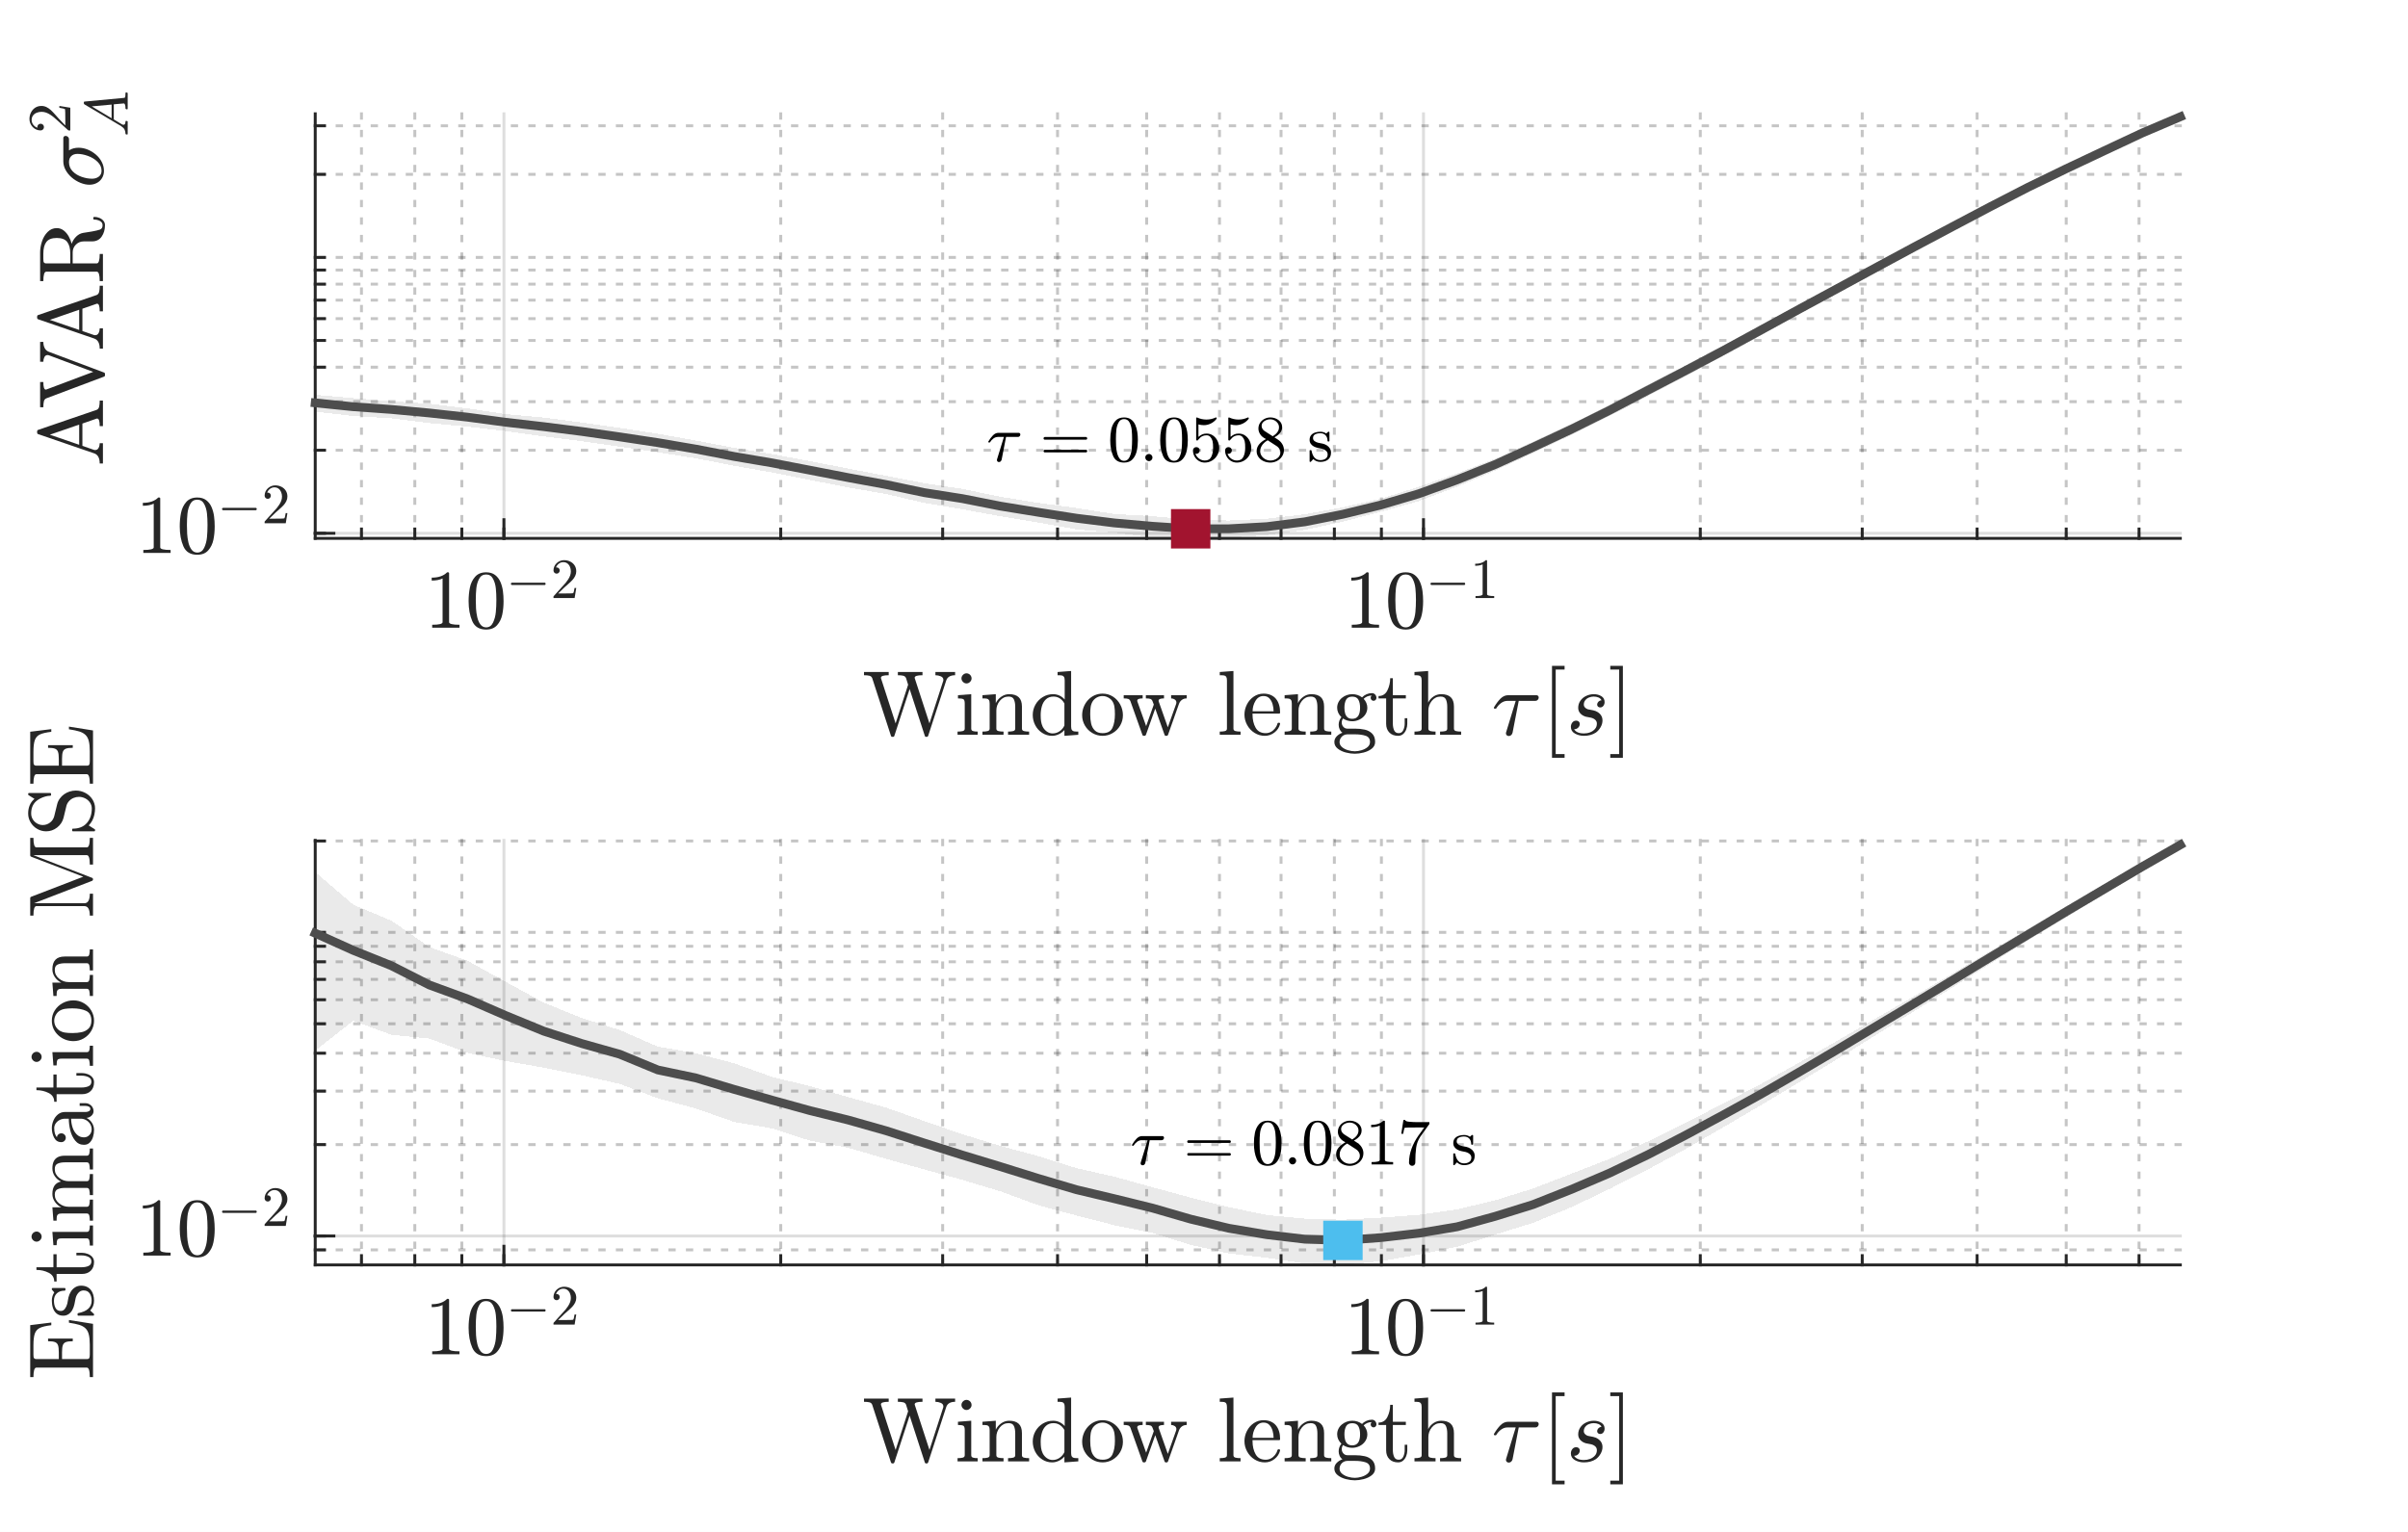 <?xml version="1.0"?>
<!DOCTYPE svg PUBLIC '-//W3C//DTD SVG 1.0//EN'
          'http://www.w3.org/TR/2001/REC-SVG-20010904/DTD/svg10.dtd'>
<svg xmlns:xlink="http://www.w3.org/1999/xlink" style="fill-opacity:1; color-rendering:auto; color-interpolation:auto; text-rendering:auto; stroke:black; stroke-linecap:square; stroke-miterlimit:10; shape-rendering:auto; stroke-opacity:1; fill:black; stroke-dasharray:none; font-weight:normal; stroke-width:1; font-family:'Dialog'; font-style:normal; stroke-linejoin:miter; font-size:12px; stroke-dashoffset:0; image-rendering:auto;" width="550" height="350" xmlns="http://www.w3.org/2000/svg"
><rect width="100%" height="100%" fill="#808080" stroke="none"/><!--Generated by the Batik Graphics2D SVG Generator--><defs id="genericDefs"
  /><g
  ><defs id="defs1"
    ><clipPath clipPathUnits="userSpaceOnUse" id="clipPath1"
      ><path d="M0 0 L550 0 L550 350 L0 350 L0 0 Z"
      /></clipPath
    ></defs
    ><g style="fill:white; stroke:white;"
    ><rect x="0" y="0" width="550" style="clip-path:url(#clipPath1); stroke:none;" height="350"
    /></g
    ><g style="fill:white; text-rendering:optimizeSpeed; color-rendering:optimizeSpeed; image-rendering:optimizeSpeed; shape-rendering:crispEdges; stroke:white; color-interpolation:sRGB;"
    ><rect x="0" width="550" height="350" y="0" style="stroke:none;"
      /><path style="stroke:none;" d="M72 123 L498 123 L498 26 L72 26 Z"
    /></g
    ><g style="fill-opacity:0.251; color-rendering:optimizeQuality; color-interpolation:linearRGB; text-rendering:geometricPrecision; stroke:rgb(26,26,26); stroke-linecap:butt; stroke-miterlimit:1; stroke-opacity:0.251; fill:rgb(26,26,26); stroke-dasharray:1,3; stroke-width:0.667; stroke-linejoin:bevel; image-rendering:optimizeQuality;"
    ><line y2="26" style="fill:none;" x1="82.562" x2="82.562" y1="123"
      /><line y2="26" style="fill:none;" x1="94.743" x2="94.743" y1="123"
      /><line y2="26" style="fill:none;" x1="105.487" x2="105.487" y1="123"
      /><line y2="26" style="fill:none;" x1="178.324" x2="178.324" y1="123"
      /><line y2="26" style="fill:none;" x1="215.309" x2="215.309" y1="123"
      /><line y2="26" style="fill:none;" x1="241.55" x2="241.55" y1="123"
      /><line y2="26" style="fill:none;" x1="261.905" x2="261.905" y1="123"
      /><line y2="26" style="fill:none;" x1="278.536" x2="278.536" y1="123"
      /><line y2="26" style="fill:none;" x1="292.597" x2="292.597" y1="123"
      /><line y2="26" style="fill:none;" x1="304.777" x2="304.777" y1="123"
      /><line y2="26" style="fill:none;" x1="315.521" x2="315.521" y1="123"
      /><line y2="26" style="fill:none;" x1="388.358" x2="388.358" y1="123"
      /><line y2="26" style="fill:none;" x1="425.343" x2="425.343" y1="123"
      /><line y2="26" style="fill:none;" x1="451.585" x2="451.585" y1="123"
      /><line y2="26" style="fill:none;" x1="471.939" x2="471.939" y1="123"
      /><line y2="26" style="fill:none;" x1="488.57" x2="488.57" y1="123"
    /></g
    ><g style="stroke-linecap:butt; fill-opacity:0.149; fill:rgb(38,38,38); text-rendering:geometricPrecision; image-rendering:optimizeQuality; color-rendering:optimizeQuality; stroke-linejoin:round; stroke:rgb(38,38,38); color-interpolation:linearRGB; stroke-width:0.667; stroke-opacity:0.149;"
    ><line y2="26" style="fill:none;" x1="115.097" x2="115.097" y1="123"
      /><line y2="26" style="fill:none;" x1="325.131" x2="325.131" y1="123"
    /></g
    ><g style="fill-opacity:0.251; color-rendering:optimizeQuality; color-interpolation:linearRGB; text-rendering:geometricPrecision; stroke:rgb(26,26,26); stroke-linecap:butt; stroke-miterlimit:1; stroke-opacity:0.251; fill:rgb(26,26,26); stroke-dasharray:1,3; stroke-width:0.667; stroke-linejoin:bevel; image-rendering:optimizeQuality;"
    ><line y2="102.868" style="fill:none;" x1="498" x2="72" y1="102.868"
      /><line y2="91.769" style="fill:none;" x1="498" x2="72" y1="91.769"
      /><line y2="83.894" style="fill:none;" x1="498" x2="72" y1="83.894"
      /><line y2="77.786" style="fill:none;" x1="498" x2="72" y1="77.786"
      /><line y2="72.795" style="fill:none;" x1="498" x2="72" y1="72.795"
      /><line y2="68.575" style="fill:none;" x1="498" x2="72" y1="68.575"
      /><line y2="64.92" style="fill:none;" x1="498" x2="72" y1="64.92"
      /><line y2="61.696" style="fill:none;" x1="498" x2="72" y1="61.696"
      /><line y2="58.811" style="fill:none;" x1="498" x2="72" y1="58.811"
      /><line y2="39.837" style="fill:none;" x1="498" x2="72" y1="39.837"
      /><line y2="28.738" style="fill:none;" x1="498" x2="72" y1="28.738"
    /></g
    ><g style="stroke-linecap:butt; fill-opacity:0.149; fill:rgb(38,38,38); text-rendering:geometricPrecision; image-rendering:optimizeQuality; color-rendering:optimizeQuality; stroke-linejoin:round; stroke:rgb(38,38,38); color-interpolation:linearRGB; stroke-width:0.667; stroke-opacity:0.149;"
    ><line y2="121.843" style="fill:none;" x1="498" x2="72" y1="121.843"
      /><line x1="72" x2="498" y1="123" style="stroke-linecap:square; fill-opacity:1; fill:none; stroke-opacity:1;" y2="123"
      /><line x1="115.097" x2="115.097" y1="123" style="stroke-linecap:square; fill-opacity:1; fill:none; stroke-opacity:1;" y2="118.74"
      /><line x1="325.131" x2="325.131" y1="123" style="stroke-linecap:square; fill-opacity:1; fill:none; stroke-opacity:1;" y2="118.74"
      /><line x1="82.562" x2="82.562" y1="123" style="stroke-linecap:square; fill-opacity:1; fill:none; stroke-opacity:1;" y2="120.87"
      /><line x1="94.743" x2="94.743" y1="123" style="stroke-linecap:square; fill-opacity:1; fill:none; stroke-opacity:1;" y2="120.87"
      /><line x1="105.487" x2="105.487" y1="123" style="stroke-linecap:square; fill-opacity:1; fill:none; stroke-opacity:1;" y2="120.87"
      /><line x1="115.097" x2="115.097" y1="123" style="stroke-linecap:square; fill-opacity:1; fill:none; stroke-opacity:1;" y2="120.87"
      /><line x1="178.324" x2="178.324" y1="123" style="stroke-linecap:square; fill-opacity:1; fill:none; stroke-opacity:1;" y2="120.87"
      /><line x1="215.309" x2="215.309" y1="123" style="stroke-linecap:square; fill-opacity:1; fill:none; stroke-opacity:1;" y2="120.87"
      /><line x1="241.55" x2="241.55" y1="123" style="stroke-linecap:square; fill-opacity:1; fill:none; stroke-opacity:1;" y2="120.87"
      /><line x1="261.905" x2="261.905" y1="123" style="stroke-linecap:square; fill-opacity:1; fill:none; stroke-opacity:1;" y2="120.87"
      /><line x1="278.536" x2="278.536" y1="123" style="stroke-linecap:square; fill-opacity:1; fill:none; stroke-opacity:1;" y2="120.87"
      /><line x1="292.597" x2="292.597" y1="123" style="stroke-linecap:square; fill-opacity:1; fill:none; stroke-opacity:1;" y2="120.87"
      /><line x1="304.777" x2="304.777" y1="123" style="stroke-linecap:square; fill-opacity:1; fill:none; stroke-opacity:1;" y2="120.87"
      /><line x1="315.521" x2="315.521" y1="123" style="stroke-linecap:square; fill-opacity:1; fill:none; stroke-opacity:1;" y2="120.87"
      /><line x1="325.131" x2="325.131" y1="123" style="stroke-linecap:square; fill-opacity:1; fill:none; stroke-opacity:1;" y2="120.87"
      /><line x1="388.358" x2="388.358" y1="123" style="stroke-linecap:square; fill-opacity:1; fill:none; stroke-opacity:1;" y2="120.87"
      /><line x1="425.343" x2="425.343" y1="123" style="stroke-linecap:square; fill-opacity:1; fill:none; stroke-opacity:1;" y2="120.87"
      /><line x1="451.585" x2="451.585" y1="123" style="stroke-linecap:square; fill-opacity:1; fill:none; stroke-opacity:1;" y2="120.87"
      /><line x1="471.939" x2="471.939" y1="123" style="stroke-linecap:square; fill-opacity:1; fill:none; stroke-opacity:1;" y2="120.87"
      /><line x1="488.57" x2="488.57" y1="123" style="stroke-linecap:square; fill-opacity:1; fill:none; stroke-opacity:1;" y2="120.87"
    /></g
    ><g transform="translate(115.097,127.733)" style="font-size:18.667px; fill:rgb(38,38,38); text-rendering:geometricPrecision; image-rendering:optimizeQuality; color-rendering:optimizeQuality; font-family:'mwa_cmr10'; stroke:rgb(38,38,38); color-interpolation:linearRGB;"
    ><path style="stroke:none;" d="M-16.383 15.68 L-16.383 15.008 Q-14.008 15.008 -14.008 14.414 L-14.008 4.43 Q-14.992 4.914 -16.492 4.914 L-16.492 4.242 Q-14.164 4.242 -12.976 3.024 L-12.711 3.024 Q-12.648 3.024 -12.586 3.078 Q-12.523 3.133 -12.523 3.196 L-12.523 14.414 Q-12.523 15.008 -10.148 15.008 L-10.148 15.68 L-16.383 15.68 Z"
      /><path style="stroke:none;" d="M-4.065 16.102 Q-6.393 16.102 -7.229 14.18 Q-8.065 12.258 -8.065 9.617 Q-8.065 7.977 -7.768 6.516 Q-7.471 5.055 -6.573 4.039 Q-5.674 3.024 -4.065 3.024 Q-2.815 3.024 -2.018 3.633 Q-1.221 4.242 -0.799 5.219 Q-0.377 6.196 -0.229 7.297 Q-0.081 8.399 -0.081 9.617 Q-0.081 11.258 -0.377 12.68 Q-0.674 14.102 -1.557 15.102 Q-2.44 16.102 -4.065 16.102 ZM-4.065 15.602 Q-3.002 15.602 -2.487 14.516 Q-1.971 13.43 -1.846 12.117 Q-1.721 10.805 -1.721 9.321 Q-1.721 7.883 -1.846 6.68 Q-1.971 5.477 -2.487 4.5 Q-3.002 3.524 -4.065 3.524 Q-5.143 3.524 -5.659 4.5 Q-6.174 5.477 -6.299 6.68 Q-6.424 7.883 -6.424 9.321 Q-6.424 10.367 -6.37 11.305 Q-6.315 12.242 -6.096 13.242 Q-5.877 14.242 -5.377 14.922 Q-4.877 15.602 -4.065 15.602 Z"
      /><path style="stroke:none;" d="M1.847 5.922 Q1.737 5.922 1.667 5.836 Q1.597 5.75 1.597 5.656 Q1.597 5.562 1.667 5.476 Q1.737 5.39 1.847 5.39 L9.3 5.39 Q9.409 5.39 9.472 5.476 Q9.534 5.562 9.534 5.656 Q9.534 5.75 9.472 5.836 Q9.409 5.922 9.3 5.922 L1.847 5.922 Z"
      /><path style="stroke:none;" d="M11.322 8.906 L11.322 8.562 Q11.322 8.531 11.353 8.484 L13.369 6.25 Q13.838 5.75 14.119 5.414 Q14.4 5.078 14.681 4.64 Q14.963 4.203 15.127 3.75 Q15.291 3.297 15.291 2.797 Q15.291 2.265 15.088 1.773 Q14.885 1.281 14.494 0.992 Q14.103 0.703 13.556 0.703 Q12.994 0.703 12.541 1.047 Q12.088 1.39 11.9 1.922 Q11.963 1.906 12.041 1.906 Q12.338 1.906 12.541 2.101 Q12.744 2.297 12.744 2.609 Q12.744 2.906 12.541 3.117 Q12.338 3.328 12.041 3.328 Q11.744 3.328 11.533 3.117 Q11.322 2.906 11.322 2.609 Q11.322 2.125 11.51 1.695 Q11.697 1.265 12.041 0.937 Q12.385 0.609 12.822 0.429 Q13.26 0.25 13.744 0.25 Q14.494 0.25 15.135 0.562 Q15.775 0.875 16.15 1.453 Q16.525 2.031 16.525 2.797 Q16.525 3.359 16.275 3.867 Q16.025 4.375 15.643 4.789 Q15.26 5.203 14.65 5.734 Q14.041 6.265 13.853 6.437 L12.385 7.859 L13.635 7.859 Q14.556 7.859 15.174 7.843 Q15.791 7.828 15.822 7.781 Q15.978 7.625 16.135 6.593 L16.525 6.593 L16.15 8.906 L11.322 8.906 Z"
    /></g
    ><g transform="translate(325.131,127.733)" style="font-size:18.667px; fill:rgb(38,38,38); text-rendering:geometricPrecision; image-rendering:optimizeQuality; color-rendering:optimizeQuality; font-family:'mwa_cmr10'; stroke:rgb(38,38,38); color-interpolation:linearRGB;"
    ><path style="stroke:none;" d="M-16.383 15.68 L-16.383 15.008 Q-14.008 15.008 -14.008 14.414 L-14.008 4.43 Q-14.992 4.914 -16.492 4.914 L-16.492 4.242 Q-14.164 4.242 -12.976 3.024 L-12.711 3.024 Q-12.648 3.024 -12.586 3.078 Q-12.523 3.133 -12.523 3.196 L-12.523 14.414 Q-12.523 15.008 -10.148 15.008 L-10.148 15.68 L-16.383 15.68 Z"
      /><path style="stroke:none;" d="M-4.065 16.102 Q-6.393 16.102 -7.229 14.18 Q-8.065 12.258 -8.065 9.617 Q-8.065 7.977 -7.768 6.516 Q-7.471 5.055 -6.573 4.039 Q-5.674 3.024 -4.065 3.024 Q-2.815 3.024 -2.018 3.633 Q-1.221 4.242 -0.799 5.219 Q-0.377 6.196 -0.229 7.297 Q-0.081 8.399 -0.081 9.617 Q-0.081 11.258 -0.377 12.68 Q-0.674 14.102 -1.557 15.102 Q-2.44 16.102 -4.065 16.102 ZM-4.065 15.602 Q-3.002 15.602 -2.487 14.516 Q-1.971 13.43 -1.846 12.117 Q-1.721 10.805 -1.721 9.321 Q-1.721 7.883 -1.846 6.68 Q-1.971 5.477 -2.487 4.5 Q-3.002 3.524 -4.065 3.524 Q-5.143 3.524 -5.659 4.5 Q-6.174 5.477 -6.299 6.68 Q-6.424 7.883 -6.424 9.321 Q-6.424 10.367 -6.37 11.305 Q-6.315 12.242 -6.096 13.242 Q-5.877 14.242 -5.377 14.922 Q-4.877 15.602 -4.065 15.602 Z"
      /><path style="stroke:none;" d="M1.847 5.922 Q1.737 5.922 1.667 5.836 Q1.597 5.75 1.597 5.656 Q1.597 5.562 1.667 5.476 Q1.737 5.39 1.847 5.39 L9.3 5.39 Q9.409 5.39 9.472 5.476 Q9.534 5.562 9.534 5.656 Q9.534 5.75 9.472 5.836 Q9.409 5.922 9.3 5.922 L1.847 5.922 Z"
      /><path style="stroke:none;" d="M11.885 8.906 L11.885 8.453 Q13.51 8.453 13.51 8.031 L13.51 1.218 Q12.838 1.531 11.806 1.531 L11.806 1.078 Q13.4 1.078 14.213 0.25 L14.4 0.25 Q14.447 0.25 14.486 0.281 Q14.525 0.312 14.525 0.359 L14.525 8.031 Q14.525 8.453 16.15 8.453 L16.15 8.906 L11.885 8.906 Z"
    /></g
    ><g transform="translate(285,150.633)" style="font-size:20.533px; fill:rgb(38,38,38); text-rendering:geometricPrecision; image-rendering:optimizeQuality; color-rendering:optimizeQuality; font-family:'mwa_cmr10'; stroke:rgb(38,38,38); color-interpolation:linearRGB;"
    ><path style="stroke:none;" d="M-81.502 17.482 L-85.783 4.31 Q-85.955 3.873 -86.424 3.756 Q-86.893 3.639 -87.658 3.639 L-87.658 2.904 L-82.018 2.904 L-82.018 3.639 Q-83.783 3.639 -83.783 4.201 L-83.783 4.31 L-80.439 14.639 L-77.58 5.81 L-78.049 4.31 Q-78.221 3.873 -78.689 3.756 Q-79.158 3.639 -79.924 3.639 L-79.924 2.904 L-74.299 2.904 L-74.299 3.639 Q-76.08 3.639 -76.08 4.201 Q-76.08 4.232 -76.064 4.295 Q-76.049 4.357 -76.049 4.373 L-72.705 14.639 L-69.549 4.888 Q-69.533 4.826 -69.533 4.685 Q-69.533 4.138 -70.119 3.889 Q-70.705 3.639 -71.346 3.639 L-71.346 2.904 L-66.846 2.904 L-66.846 3.639 Q-68.502 3.639 -68.893 4.888 L-73.002 17.482 Q-73.08 17.717 -73.314 17.717 L-73.455 17.717 Q-73.705 17.717 -73.768 17.482 L-77.236 6.795 L-80.721 17.482 Q-80.799 17.717 -81.033 17.717 L-81.189 17.717 Q-81.424 17.717 -81.502 17.482 Z"
      /><path style="stroke:none;" d="M-66.289 17.248 L-66.289 16.514 Q-65.57 16.514 -65.109 16.396 Q-64.648 16.279 -64.648 15.842 L-64.648 10.107 Q-64.648 9.295 -64.961 9.115 Q-65.273 8.935 -66.195 8.935 L-66.195 8.201 L-63.164 7.967 L-63.164 15.842 Q-63.164 16.279 -62.765 16.396 Q-62.367 16.514 -61.695 16.514 L-61.695 17.248 L-66.289 17.248 ZM-65.398 4.357 Q-65.398 3.904 -65.047 3.553 Q-64.695 3.201 -64.242 3.201 Q-63.945 3.201 -63.672 3.357 Q-63.398 3.514 -63.242 3.787 Q-63.086 4.06 -63.086 4.357 Q-63.086 4.81 -63.437 5.162 Q-63.789 5.513 -64.242 5.513 Q-64.695 5.513 -65.047 5.162 Q-65.398 4.81 -65.398 4.357 Z"
      /><path style="stroke:none;" d="M-60.601 17.248 L-60.601 16.514 Q-59.882 16.514 -59.421 16.396 Q-58.96 16.279 -58.96 15.842 L-58.96 10.107 Q-58.96 9.545 -59.132 9.295 Q-59.304 9.045 -59.616 8.99 Q-59.929 8.935 -60.601 8.935 L-60.601 8.201 L-57.554 7.967 L-57.554 10.014 Q-57.132 9.123 -56.304 8.545 Q-55.476 7.967 -54.507 7.967 Q-53.054 7.967 -52.319 8.662 Q-51.585 9.357 -51.585 10.795 L-51.585 15.842 Q-51.585 16.279 -51.124 16.396 Q-50.663 16.514 -49.944 16.514 L-49.944 17.248 L-54.757 17.248 L-54.757 16.514 Q-54.038 16.514 -53.577 16.396 Q-53.116 16.279 -53.116 15.842 L-53.116 10.857 Q-53.116 9.842 -53.413 9.178 Q-53.71 8.514 -54.632 8.514 Q-55.851 8.514 -56.64 9.49 Q-57.429 10.467 -57.429 11.701 L-57.429 15.842 Q-57.429 16.279 -56.96 16.396 Q-56.491 16.514 -55.788 16.514 L-55.788 17.248 L-60.601 17.248 Z"
      /><path style="stroke:none;" d="M-44.693 17.482 Q-45.928 17.482 -46.959 16.81 Q-47.99 16.139 -48.553 15.045 Q-49.115 13.951 -49.115 12.717 Q-49.115 11.451 -48.498 10.357 Q-47.881 9.264 -46.81 8.615 Q-45.74 7.967 -44.459 7.967 Q-43.693 7.967 -43.006 8.287 Q-42.318 8.607 -41.818 9.185 L-41.818 4.826 Q-41.818 4.263 -41.99 4.006 Q-42.162 3.748 -42.475 3.693 Q-42.787 3.639 -43.443 3.639 L-43.443 2.904 L-40.35 2.67 L-40.35 15.342 Q-40.35 15.889 -40.178 16.146 Q-40.006 16.404 -39.693 16.459 Q-39.381 16.514 -38.709 16.514 L-38.709 17.248 L-41.881 17.482 L-41.881 16.154 Q-42.428 16.779 -43.178 17.131 Q-43.928 17.482 -44.693 17.482 ZM-46.834 15.42 Q-46.475 16.107 -45.873 16.521 Q-45.272 16.935 -44.568 16.935 Q-43.693 16.935 -42.967 16.428 Q-42.24 15.92 -41.881 15.123 L-41.881 10.092 Q-42.131 9.623 -42.506 9.264 Q-42.881 8.904 -43.342 8.709 Q-43.803 8.514 -44.334 8.514 Q-45.428 8.514 -46.092 9.131 Q-46.756 9.748 -47.029 10.717 Q-47.303 11.685 -47.303 12.732 Q-47.303 13.576 -47.209 14.201 Q-47.115 14.826 -46.834 15.42 Z"
      /><path style="stroke:none;" d="M-33.161 17.482 Q-34.426 17.482 -35.505 16.842 Q-36.583 16.201 -37.208 15.123 Q-37.833 14.045 -37.833 12.779 Q-37.833 11.81 -37.489 10.92 Q-37.145 10.029 -36.505 9.326 Q-35.864 8.623 -35.013 8.232 Q-34.161 7.842 -33.161 7.842 Q-31.864 7.842 -30.802 8.521 Q-29.739 9.201 -29.13 10.342 Q-28.52 11.482 -28.52 12.779 Q-28.52 14.045 -29.145 15.123 Q-29.77 16.201 -30.841 16.842 Q-31.911 17.482 -33.161 17.482 ZM-33.161 16.873 Q-31.473 16.873 -30.911 15.654 Q-30.348 14.435 -30.348 12.545 Q-30.348 11.482 -30.466 10.795 Q-30.583 10.107 -30.958 9.529 Q-31.192 9.185 -31.559 8.928 Q-31.927 8.67 -32.325 8.529 Q-32.723 8.389 -33.161 8.389 Q-33.817 8.389 -34.403 8.685 Q-34.989 8.982 -35.38 9.529 Q-35.77 10.139 -35.88 10.85 Q-35.989 11.56 -35.989 12.545 Q-35.989 13.717 -35.786 14.654 Q-35.583 15.592 -34.958 16.232 Q-34.333 16.873 -33.161 16.873 Z"
      /><path style="stroke:none;" d="M-24.074 17.248 L-26.793 9.607 Q-26.965 9.154 -27.316 9.045 Q-27.668 8.935 -28.34 8.935 L-28.34 8.201 L-24.012 8.201 L-24.012 8.935 Q-25.246 8.935 -25.246 9.451 Q-25.246 9.482 -25.238 9.514 Q-25.23 9.545 -25.23 9.607 L-23.215 15.264 L-21.465 10.342 L-21.746 9.607 Q-21.902 9.154 -22.262 9.045 Q-22.621 8.935 -23.277 8.935 L-23.277 8.201 L-19.137 8.201 L-19.137 8.935 Q-20.371 8.935 -20.371 9.451 Q-20.371 9.529 -20.355 9.607 L-18.262 15.529 L-16.355 10.17 Q-16.308 10.014 -16.308 9.873 Q-16.308 9.435 -16.683 9.185 Q-17.058 8.935 -17.512 8.935 L-17.512 8.201 L-13.949 8.201 L-13.949 8.935 Q-14.59 8.935 -15.043 9.264 Q-15.496 9.592 -15.715 10.17 L-18.215 17.248 Q-18.293 17.482 -18.527 17.482 L-18.699 17.482 Q-18.949 17.482 -19.012 17.248 L-21.137 11.264 L-23.262 17.248 Q-23.355 17.482 -23.59 17.482 L-23.746 17.482 Q-23.996 17.482 -24.074 17.248 Z"
      /><path style="stroke:none;" d="M-6.4 17.248 L-6.4 16.514 Q-5.681 16.514 -5.22 16.396 Q-4.759 16.279 -4.759 15.842 L-4.759 4.826 Q-4.759 4.263 -4.923 4.006 Q-5.087 3.748 -5.408 3.693 Q-5.728 3.639 -6.4 3.639 L-6.4 2.904 L-3.275 2.67 L-3.275 15.842 Q-3.275 16.279 -2.814 16.396 Q-2.353 16.514 -1.65 16.514 L-1.65 17.248 L-6.4 17.248 Z"
      /><path style="stroke:none;" d="M3.898 17.482 Q2.616 17.482 1.546 16.81 Q0.476 16.139 -0.141 15.014 Q-0.759 13.889 -0.759 12.639 Q-0.759 11.42 -0.196 10.31 Q0.366 9.201 1.366 8.521 Q2.366 7.842 3.601 7.842 Q4.554 7.842 5.273 8.162 Q5.991 8.482 6.452 9.053 Q6.913 9.623 7.148 10.404 Q7.382 11.185 7.382 12.123 Q7.382 12.404 7.163 12.404 L1.085 12.404 L1.085 12.623 Q1.085 14.373 1.788 15.623 Q2.491 16.873 4.085 16.873 Q4.726 16.873 5.273 16.584 Q5.819 16.295 6.226 15.779 Q6.632 15.264 6.773 14.685 Q6.788 14.607 6.851 14.553 Q6.913 14.498 6.976 14.498 L7.163 14.498 Q7.382 14.498 7.382 14.764 Q7.085 15.951 6.101 16.717 Q5.116 17.482 3.898 17.482 ZM1.101 11.873 L5.898 11.873 Q5.898 11.092 5.671 10.279 Q5.444 9.467 4.937 8.928 Q4.429 8.389 3.601 8.389 Q2.413 8.389 1.757 9.498 Q1.101 10.607 1.101 11.873 Z"
      /><path style="stroke:none;" d="M8.414 17.248 L8.414 16.514 Q9.133 16.514 9.594 16.396 Q10.055 16.279 10.055 15.842 L10.055 10.107 Q10.055 9.545 9.883 9.295 Q9.711 9.045 9.399 8.99 Q9.086 8.935 8.414 8.935 L8.414 8.201 L11.461 7.967 L11.461 10.014 Q11.883 9.123 12.711 8.545 Q13.539 7.967 14.508 7.967 Q15.961 7.967 16.695 8.662 Q17.43 9.357 17.43 10.795 L17.43 15.842 Q17.43 16.279 17.891 16.396 Q18.352 16.514 19.07 16.514 L19.07 17.248 L14.258 17.248 L14.258 16.514 Q14.977 16.514 15.438 16.396 Q15.899 16.279 15.899 15.842 L15.899 10.857 Q15.899 9.842 15.602 9.178 Q15.305 8.514 14.383 8.514 Q13.164 8.514 12.375 9.49 Q11.586 10.467 11.586 11.701 L11.586 15.842 Q11.586 16.279 12.055 16.396 Q12.524 16.514 13.227 16.514 L13.227 17.248 L8.414 17.248 Z"
      /><path style="stroke:none;" d="M19.775 18.889 Q19.775 18.139 20.322 17.584 Q20.869 17.029 21.619 16.779 Q21.197 16.467 20.978 15.982 Q20.759 15.498 20.759 14.967 Q20.759 13.982 21.384 13.217 Q20.415 12.279 20.415 11.06 Q20.415 10.404 20.697 9.826 Q20.978 9.248 21.486 8.826 Q21.994 8.404 22.603 8.185 Q23.212 7.967 23.869 7.967 Q25.119 7.967 26.103 8.701 Q26.54 8.232 27.126 7.982 Q27.712 7.732 28.353 7.732 Q28.806 7.732 29.095 8.053 Q29.384 8.373 29.384 8.826 Q29.384 9.092 29.189 9.287 Q28.994 9.482 28.728 9.482 Q28.462 9.482 28.267 9.287 Q28.072 9.092 28.072 8.826 Q28.072 8.435 28.337 8.279 Q27.244 8.279 26.462 9.029 Q26.853 9.42 27.079 9.967 Q27.306 10.514 27.306 11.06 Q27.306 11.951 26.814 12.662 Q26.322 13.373 25.517 13.764 Q24.712 14.154 23.869 14.154 Q22.712 14.154 21.759 13.529 Q21.462 13.951 21.462 14.451 Q21.462 15.014 21.829 15.428 Q22.197 15.842 22.744 15.842 L24.462 15.842 Q25.712 15.842 26.72 16.068 Q27.728 16.295 28.407 16.974 Q29.087 17.654 29.087 18.889 Q29.087 19.81 28.314 20.42 Q27.54 21.029 26.454 21.303 Q25.369 21.576 24.447 21.576 Q23.509 21.576 22.423 21.303 Q21.337 21.029 20.556 20.42 Q19.775 19.81 19.775 18.889 ZM20.962 18.889 Q20.962 19.592 21.532 20.068 Q22.103 20.545 22.915 20.779 Q23.728 21.014 24.447 21.014 Q25.15 21.014 25.962 20.779 Q26.775 20.545 27.345 20.068 Q27.915 19.592 27.915 18.889 Q27.915 17.795 26.907 17.467 Q25.9 17.139 24.462 17.139 L22.744 17.139 Q22.259 17.139 21.853 17.373 Q21.447 17.607 21.204 18.021 Q20.962 18.435 20.962 18.889 ZM23.869 13.592 Q25.65 13.592 25.65 11.06 Q25.65 9.951 25.267 9.24 Q24.884 8.529 23.869 8.529 Q22.837 8.529 22.454 9.24 Q22.072 9.951 22.072 11.06 Q22.072 11.748 22.22 12.31 Q22.369 12.873 22.759 13.232 Q23.15 13.592 23.869 13.592 Z"
      /><path style="stroke:none;" d="M31.604 14.732 L31.604 8.935 L29.869 8.935 L29.869 8.389 Q31.244 8.389 31.885 7.107 Q32.526 5.826 32.526 4.326 L33.135 4.326 L33.135 8.201 L36.104 8.201 L36.104 8.935 L33.135 8.935 L33.135 14.685 Q33.135 15.56 33.424 16.217 Q33.713 16.873 34.479 16.873 Q35.198 16.873 35.518 16.178 Q35.838 15.482 35.838 14.685 L35.838 13.451 L36.432 13.451 L36.432 14.732 Q36.432 15.389 36.19 16.029 Q35.948 16.67 35.479 17.076 Q35.01 17.482 34.338 17.482 Q33.073 17.482 32.338 16.732 Q31.604 15.982 31.604 14.732 Z"
      /><path style="stroke:none;" d="M38.074 17.248 L38.074 16.514 Q38.792 16.514 39.253 16.396 Q39.714 16.279 39.714 15.842 L39.714 4.826 Q39.714 4.263 39.542 4.006 Q39.37 3.748 39.058 3.693 Q38.745 3.639 38.074 3.639 L38.074 2.904 L41.199 2.67 L41.199 9.889 Q41.636 9.029 42.425 8.498 Q43.214 7.967 44.167 7.967 Q45.62 7.967 46.355 8.662 Q47.089 9.357 47.089 10.795 L47.089 15.842 Q47.089 16.279 47.55 16.396 Q48.011 16.514 48.73 16.514 L48.73 17.248 L43.917 17.248 L43.917 16.514 Q44.636 16.514 45.097 16.396 Q45.558 16.279 45.558 15.842 L45.558 10.857 Q45.558 9.842 45.261 9.178 Q44.964 8.514 44.042 8.514 Q42.824 8.514 42.034 9.49 Q41.245 10.467 41.245 11.701 L41.245 15.842 Q41.245 16.279 41.714 16.396 Q42.183 16.514 42.886 16.514 L42.886 17.248 L38.074 17.248 Z"
      /><path style="stroke:none;" d="M58.966 16.935 Q58.966 16.779 58.997 16.701 L61.2 9.498 L59.31 9.498 Q58.544 9.498 57.872 9.982 Q57.2 10.467 56.763 11.201 Q56.732 11.279 56.638 11.279 L56.404 11.279 Q56.2 11.279 56.2 11.076 Q56.2 11.029 56.247 10.951 Q56.935 9.779 57.716 8.99 Q58.497 8.201 59.482 8.201 L65.919 8.201 Q66.153 8.201 66.302 8.35 Q66.45 8.498 66.45 8.732 Q66.45 9.029 66.232 9.264 Q66.013 9.498 65.7 9.498 L61.888 9.498 L60.482 16.748 Q60.404 17.076 60.177 17.303 Q59.95 17.529 59.607 17.529 Q59.341 17.529 59.154 17.357 Q58.966 17.185 58.966 16.935 Z"
      /><path style="stroke:none;" d="M69.485 22.498 L69.485 1.498 L72.36 1.498 L72.36 2.342 L70.329 2.342 L70.329 21.654 L72.36 21.654 L72.36 22.498 L69.485 22.498 Z"
      /><path style="stroke:none;" d="M74.533 15.967 Q75.095 16.935 76.798 16.935 Q77.533 16.935 78.197 16.678 Q78.861 16.42 79.298 15.92 Q79.736 15.42 79.736 14.701 Q79.736 14.154 79.345 13.81 Q78.955 13.467 78.392 13.342 L77.251 13.123 Q76.486 12.92 75.978 12.389 Q75.47 11.857 75.47 11.092 Q75.47 10.17 75.978 9.451 Q76.486 8.732 77.314 8.35 Q78.142 7.967 79.048 7.967 Q80.001 7.967 80.751 8.42 Q81.501 8.873 81.501 9.779 Q81.501 10.248 81.228 10.623 Q80.955 10.998 80.47 10.998 Q80.205 10.998 80.001 10.818 Q79.798 10.639 79.798 10.357 Q79.798 10.107 79.939 9.881 Q80.08 9.654 80.306 9.514 Q80.533 9.373 80.783 9.373 Q80.595 8.92 80.087 8.717 Q79.58 8.514 79.001 8.514 Q78.47 8.514 77.939 8.725 Q77.408 8.935 77.08 9.357 Q76.751 9.779 76.751 10.342 Q76.751 10.717 77.017 11.006 Q77.283 11.295 77.673 11.42 L78.892 11.654 Q79.486 11.779 79.97 12.092 Q80.455 12.404 80.736 12.881 Q81.017 13.357 81.017 13.982 Q81.017 14.764 80.58 15.521 Q80.142 16.279 79.517 16.732 Q78.392 17.482 76.783 17.482 Q75.658 17.482 74.728 16.967 Q73.798 16.451 73.798 15.435 Q73.798 14.873 74.126 14.443 Q74.455 14.014 75.033 14.014 Q75.376 14.014 75.603 14.225 Q75.83 14.435 75.83 14.764 Q75.83 15.248 75.47 15.607 Q75.111 15.967 74.626 15.967 L74.533 15.967 Z"
      /><path style="stroke:none;" d="M82.798 22.498 L82.798 21.654 L84.83 21.654 L84.83 2.342 L82.798 2.342 L82.798 1.498 L85.673 1.498 L85.673 22.498 L82.798 22.498 Z"
    /></g
    ><g style="fill:rgb(38,38,38); text-rendering:geometricPrecision; image-rendering:optimizeQuality; color-rendering:optimizeQuality; stroke-linejoin:round; stroke:rgb(38,38,38); color-interpolation:linearRGB; stroke-width:0.667;"
    ><line y2="26" style="fill:none;" x1="72" x2="72" y1="123"
      /><line y2="121.843" style="fill:none;" x1="72" x2="76.26" y1="121.843"
      /><line y2="121.843" style="fill:none;" x1="72" x2="74.13" y1="121.843"
      /><line y2="102.868" style="fill:none;" x1="72" x2="74.13" y1="102.868"
      /><line y2="91.769" style="fill:none;" x1="72" x2="74.13" y1="91.769"
      /><line y2="83.894" style="fill:none;" x1="72" x2="74.13" y1="83.894"
      /><line y2="77.786" style="fill:none;" x1="72" x2="74.13" y1="77.786"
      /><line y2="72.795" style="fill:none;" x1="72" x2="74.13" y1="72.795"
      /><line y2="68.575" style="fill:none;" x1="72" x2="74.13" y1="68.575"
      /><line y2="64.92" style="fill:none;" x1="72" x2="74.13" y1="64.92"
      /><line y2="61.696" style="fill:none;" x1="72" x2="74.13" y1="61.696"
      /><line y2="58.811" style="fill:none;" x1="72" x2="74.13" y1="58.811"
      /><line y2="39.837" style="fill:none;" x1="72" x2="74.13" y1="39.837"
      /><line y2="28.738" style="fill:none;" x1="72" x2="74.13" y1="28.738"
    /></g
    ><g transform="translate(67.267,121.843)" style="font-size:18.667px; fill:rgb(38,38,38); text-rendering:geometricPrecision; image-rendering:optimizeQuality; color-rendering:optimizeQuality; font-family:'mwa_cmr10'; stroke:rgb(38,38,38); color-interpolation:linearRGB;"
    ><path style="stroke:none;" d="M-34.531 4.48 L-34.531 3.808 Q-32.156 3.808 -32.156 3.214 L-32.156 -6.77 Q-33.14 -6.286 -34.64 -6.286 L-34.64 -6.958 Q-32.312 -6.958 -31.125 -8.176 L-30.859 -8.176 Q-30.796 -8.176 -30.734 -8.122 Q-30.671 -8.067 -30.671 -8.004 L-30.671 3.214 Q-30.671 3.808 -28.296 3.808 L-28.296 4.48 L-34.531 4.48 Z"
    /></g
    ><g transform="translate(67.267,121.843)" style="font-size:18.667px; fill:rgb(38,38,38); text-rendering:geometricPrecision; image-rendering:optimizeQuality; color-rendering:optimizeQuality; font-family:'mwa_cmr10'; stroke:rgb(38,38,38); color-interpolation:linearRGB;"
    ><path style="stroke:none;" d="M-22.213 4.902 Q-24.541 4.902 -25.377 2.98 Q-26.213 1.058 -26.213 -1.583 Q-26.213 -3.223 -25.916 -4.684 Q-25.619 -6.145 -24.721 -7.161 Q-23.822 -8.176 -22.213 -8.176 Q-20.963 -8.176 -20.166 -7.567 Q-19.369 -6.958 -18.947 -5.981 Q-18.526 -5.004 -18.377 -3.903 Q-18.229 -2.801 -18.229 -1.583 Q-18.229 0.058 -18.526 1.48 Q-18.822 2.902 -19.705 3.902 Q-20.588 4.902 -22.213 4.902 ZM-22.213 4.402 Q-21.151 4.402 -20.635 3.316 Q-20.119 2.23 -19.994 0.917 Q-19.869 -0.395 -19.869 -1.879 Q-19.869 -3.317 -19.994 -4.52 Q-20.119 -5.723 -20.635 -6.7 Q-21.151 -7.676 -22.213 -7.676 Q-23.291 -7.676 -23.807 -6.7 Q-24.322 -5.723 -24.447 -4.52 Q-24.572 -3.317 -24.572 -1.879 Q-24.572 -0.833 -24.518 0.105 Q-24.463 1.042 -24.244 2.042 Q-24.026 3.042 -23.526 3.722 Q-23.026 4.402 -22.213 4.402 Z"
      /><path style="stroke:none;" d="M-16.302 -5.278 Q-16.411 -5.278 -16.481 -5.364 Q-16.552 -5.45 -16.552 -5.544 Q-16.552 -5.638 -16.481 -5.724 Q-16.411 -5.81 -16.302 -5.81 L-8.848 -5.81 Q-8.739 -5.81 -8.677 -5.724 Q-8.614 -5.638 -8.614 -5.544 Q-8.614 -5.45 -8.677 -5.364 Q-8.739 -5.278 -8.848 -5.278 L-16.302 -5.278 Z"
      /><path style="stroke:none;" d="M-6.826 -2.294 L-6.826 -2.638 Q-6.826 -2.669 -6.795 -2.716 L-4.779 -4.95 Q-4.31 -5.45 -4.029 -5.786 Q-3.748 -6.122 -3.467 -6.56 Q-3.185 -6.997 -3.021 -7.45 Q-2.857 -7.903 -2.857 -8.403 Q-2.857 -8.935 -3.06 -9.427 Q-3.264 -9.919 -3.654 -10.208 Q-4.045 -10.497 -4.592 -10.497 Q-5.154 -10.497 -5.607 -10.153 Q-6.06 -9.81 -6.248 -9.278 Q-6.185 -9.294 -6.107 -9.294 Q-5.81 -9.294 -5.607 -9.099 Q-5.404 -8.903 -5.404 -8.591 Q-5.404 -8.294 -5.607 -8.083 Q-5.81 -7.872 -6.107 -7.872 Q-6.404 -7.872 -6.615 -8.083 Q-6.826 -8.294 -6.826 -8.591 Q-6.826 -9.075 -6.638 -9.505 Q-6.451 -9.935 -6.107 -10.263 Q-5.763 -10.591 -5.326 -10.771 Q-4.888 -10.95 -4.404 -10.95 Q-3.654 -10.95 -3.014 -10.638 Q-2.373 -10.325 -1.998 -9.747 Q-1.623 -9.169 -1.623 -8.403 Q-1.623 -7.841 -1.873 -7.333 Q-2.123 -6.825 -2.506 -6.411 Q-2.889 -5.997 -3.498 -5.466 Q-4.107 -4.935 -4.295 -4.763 L-5.763 -3.341 L-4.513 -3.341 Q-3.592 -3.341 -2.974 -3.357 Q-2.357 -3.372 -2.326 -3.419 Q-2.17 -3.575 -2.014 -4.607 L-1.623 -4.607 L-1.998 -2.294 L-6.826 -2.294 Z"
    /></g
    ><g style="fill-opacity:0.102; fill:rgb(51,51,51); text-rendering:optimizeSpeed; image-rendering:optimizeSpeed; color-rendering:optimizeSpeed; shape-rendering:crispEdges; stroke:rgb(51,51,51); color-interpolation:sRGB; stroke-opacity:0.102;"
    ><path style="stroke:none;" d="M150.245 99.098 L141.551 97.76 L132.857 96.52 L124.163 95.403 L115.469 94.605 L106.775 93.301 L98.082 92.236 L89.388 91.661 L80.694 90.963 L72 90.188 L72 94.037 L80.694 95.041 L89.388 95.573 L98.082 96.658 L106.775 97.481 L115.469 98.48 L124.163 99.705 L132.857 100.795 L141.551 102.038 L150.245 103.327 L158.939 104.707 L167.633 106.406 L176.327 107.941 L185.02 109.662 L193.714 111.356 L202.408 112.87 L211.102 114.894 L219.796 116.344 L228.49 117.95 L237.184 119.391 L245.878 120.949 L254.571 121.68 L263.265 122.772 L271.959 123 L280.653 122.839 L289.347 122.274 L298.041 121.058 L306.735 119.181 L315.429 116.91 L324.123 114.47 L332.816 111.192 L341.51 107.507 L350.204 103.51 L358.898 99.403 L367.592 95.105 L376.286 90.554 L384.98 85.961 L393.673 81.291 L402.367 76.573 L411.061 71.68 L419.755 67.011 L428.449 62.288 L437.143 57.575 L445.837 52.79 L454.531 48.129 L463.224 43.636 L471.918 39.33 L480.612 35.122 L489.306 31.075 L498 27.369 L498 26 L489.306 29.707 L480.612 33.805 L471.918 37.81 L463.224 41.96 L454.531 46.421 L445.837 50.942 L437.143 55.401 L428.449 60.055 L419.755 64.774 L411.061 69.504 L402.367 74.136 L393.673 78.891 L384.98 83.462 L376.286 87.921 L367.592 92.488 L358.898 96.824 L350.204 100.876 L341.51 104.811 L332.816 108.145 L324.123 111.207 L315.429 113.914 L306.735 115.897 L298.041 117.504 L289.347 118.508 L280.653 118.918 L271.959 118.789 L263.265 117.924 L254.571 117.451 L245.878 116.065 L237.184 114.894 L228.49 113.498 L219.796 111.684 L211.102 110.396 L202.408 108.715 L193.714 107.049 L185.02 105.37 L176.327 103.732 L167.633 102.308 L158.939 100.656 Z"
    /></g
    ><g style="stroke-linecap:butt; fill:rgb(77,77,77); text-rendering:geometricPrecision; image-rendering:optimizeQuality; color-rendering:optimizeQuality; stroke-linejoin:round; stroke:rgb(77,77,77); color-interpolation:linearRGB; stroke-width:2;"
    ><path d="M72 92.045 L80.694 92.926 L89.388 93.547 L98.082 94.358 L106.775 95.311 L115.469 96.474 L124.163 97.47 L132.857 98.574 L141.551 99.815 L150.245 101.131 L158.939 102.607 L167.633 104.28 L176.327 105.756 L185.02 107.432 L193.714 109.118 L202.408 110.713 L211.102 112.553 L219.796 113.915 L228.49 115.633 L237.184 117.05 L245.878 118.398 L254.571 119.484 L263.265 120.241 L271.959 120.814 L280.653 120.809 L289.347 120.326 L298.041 119.223 L306.735 117.49 L315.429 115.371 L324.123 112.79 L332.816 109.626 L341.51 106.126 L350.204 102.161 L358.898 98.083 L367.592 93.765 L376.286 89.206 L384.98 84.683 L393.673 80.064 L402.367 75.328 L411.061 70.57 L419.755 65.87 L428.449 61.149 L437.143 56.466 L445.837 51.85 L454.531 47.262 L463.224 42.785 L471.918 38.559 L480.612 34.456 L489.306 30.382 L498 26.676" style="fill:none; fill-rule:evenodd;"
    /></g
    ><g transform="translate(271.959,120.814)" style="fill:rgb(162,20,47); text-rendering:geometricPrecision; color-rendering:optimizeQuality; image-rendering:optimizeQuality; color-interpolation:linearRGB; stroke:rgb(162,20,47);"
    ><path style="stroke:none;" d="M-4 -4 L-4 4 L4 4 L4 -4 Z"
    /></g
    ><g transform="translate(271.959,120.814)" style="stroke-linecap:butt; fill:rgb(162,20,47); text-rendering:geometricPrecision; color-rendering:optimizeQuality; image-rendering:optimizeQuality; color-interpolation:linearRGB; stroke:rgb(162,20,47);"
    ><path style="fill:none;" d="M-4 -4 L-4 4 L4 4 L4 -4 Z"
    /></g
    ><g transform="translate(225.363,101.839)" style="font-size:14.667px; text-rendering:geometricPrecision; color-rendering:optimizeQuality; image-rendering:optimizeQuality; font-family:'mwb_cmmi10'; color-interpolation:linearRGB;"
    ><path style="stroke:none;" d="M2.344 3.286 Q2.344 3.192 2.359 3.129 L3.938 -2.011 L2.578 -2.011 Q2.031 -2.011 1.555 -1.668 Q1.078 -1.324 0.766 -0.808 Q0.734 -0.746 0.672 -0.746 L0.5 -0.746 Q0.359 -0.746 0.359 -0.886 Q0.359 -0.918 0.391 -0.98 Q0.875 -1.808 1.438 -2.378 Q2 -2.949 2.703 -2.949 L7.297 -2.949 Q7.469 -2.949 7.578 -2.839 Q7.688 -2.73 7.688 -2.574 Q7.688 -2.339 7.531 -2.175 Q7.375 -2.011 7.141 -2.011 L4.422 -2.011 L3.422 3.161 Q3.359 3.395 3.203 3.559 Q3.047 3.723 2.797 3.723 Q2.594 3.723 2.469 3.598 Q2.344 3.473 2.344 3.286 Z"
    /></g
    ><g transform="translate(225.363,101.839)" style="font-size:14.667px; text-rendering:geometricPrecision; color-rendering:optimizeQuality; image-rendering:optimizeQuality; font-family:'mwa_cmr10'; color-interpolation:linearRGB;"
    ><path style="stroke:none;" d="M13.271 1.52 Q13.146 1.52 13.068 1.426 Q12.989 1.332 12.989 1.223 Q12.989 1.098 13.068 1.012 Q13.146 0.926 13.271 0.926 L22.693 0.926 Q22.802 0.926 22.88 1.012 Q22.958 1.098 22.958 1.223 Q22.958 1.332 22.88 1.426 Q22.802 1.52 22.693 1.52 L13.271 1.52 ZM13.271 -1.386 Q13.146 -1.386 13.068 -1.472 Q12.989 -1.558 12.989 -1.683 Q12.989 -1.793 13.068 -1.894 Q13.146 -1.996 13.271 -1.996 L22.693 -1.996 Q22.802 -1.996 22.88 -1.894 Q22.958 -1.793 22.958 -1.683 Q22.958 -1.558 22.88 -1.472 Q22.802 -1.386 22.693 -1.386 L13.271 -1.386 Z"
      /><path style="stroke:none;" d="M31.377 3.848 Q29.533 3.848 28.877 2.332 Q28.221 0.817 28.221 -1.261 Q28.221 -2.574 28.455 -3.722 Q28.69 -4.871 29.393 -5.668 Q30.096 -6.464 31.377 -6.464 Q32.361 -6.464 32.994 -5.988 Q33.627 -5.511 33.955 -4.746 Q34.283 -3.98 34.408 -3.105 Q34.533 -2.23 34.533 -1.261 Q34.533 0.02 34.291 1.145 Q34.049 2.27 33.354 3.059 Q32.658 3.848 31.377 3.848 ZM31.377 3.457 Q32.205 3.457 32.619 2.606 Q33.033 1.754 33.127 0.707 Q33.221 -0.339 33.221 -1.511 Q33.221 -2.636 33.127 -3.589 Q33.033 -4.543 32.627 -5.316 Q32.221 -6.089 31.377 -6.089 Q30.533 -6.089 30.119 -5.308 Q29.705 -4.527 29.611 -3.582 Q29.518 -2.636 29.518 -1.511 Q29.518 -0.668 29.557 0.075 Q29.596 0.817 29.776 1.598 Q29.955 2.379 30.346 2.918 Q30.736 3.457 31.377 3.457 Z"
      /><path style="stroke:none;" d="M36.226 2.692 Q36.226 2.348 36.476 2.114 Q36.726 1.879 37.054 1.879 Q37.257 1.879 37.453 1.989 Q37.648 2.098 37.757 2.293 Q37.867 2.489 37.867 2.692 Q37.867 3.02 37.625 3.27 Q37.382 3.52 37.054 3.52 Q36.726 3.52 36.476 3.27 Q36.226 3.02 36.226 2.692 Z"
      /><path style="stroke:none;" d="M42.785 3.848 Q40.941 3.848 40.285 2.332 Q39.628 0.817 39.628 -1.261 Q39.628 -2.574 39.863 -3.722 Q40.097 -4.871 40.8 -5.668 Q41.503 -6.464 42.785 -6.464 Q43.769 -6.464 44.402 -5.988 Q45.035 -5.511 45.363 -4.746 Q45.691 -3.98 45.816 -3.105 Q45.941 -2.23 45.941 -1.261 Q45.941 0.02 45.699 1.145 Q45.456 2.27 44.761 3.059 Q44.066 3.848 42.785 3.848 ZM42.785 3.457 Q43.613 3.457 44.027 2.606 Q44.441 1.754 44.535 0.707 Q44.628 -0.339 44.628 -1.511 Q44.628 -2.636 44.535 -3.589 Q44.441 -4.543 44.035 -5.316 Q43.628 -6.089 42.785 -6.089 Q41.941 -6.089 41.527 -5.308 Q41.113 -4.527 41.019 -3.582 Q40.925 -2.636 40.925 -1.511 Q40.925 -0.668 40.964 0.075 Q41.003 0.817 41.183 1.598 Q41.363 2.379 41.753 2.918 Q42.144 3.457 42.785 3.457 Z"
      /><path style="stroke:none;" d="M47.665 1.817 Q47.821 2.254 48.141 2.614 Q48.462 2.973 48.899 3.176 Q49.337 3.379 49.806 3.379 Q50.884 3.379 51.298 2.536 Q51.712 1.692 51.712 0.489 Q51.712 -0.027 51.688 -0.386 Q51.665 -0.746 51.587 -1.074 Q51.446 -1.605 51.102 -1.996 Q50.759 -2.386 50.243 -2.386 Q49.743 -2.386 49.384 -2.238 Q49.024 -2.089 48.798 -1.879 Q48.571 -1.668 48.391 -1.441 Q48.212 -1.214 48.165 -1.199 L48.009 -1.199 Q47.962 -1.199 47.907 -1.246 Q47.852 -1.293 47.852 -1.339 L47.852 -6.355 Q47.852 -6.386 47.899 -6.425 Q47.946 -6.464 48.009 -6.464 L48.04 -6.464 Q49.056 -5.98 50.196 -5.98 Q51.306 -5.98 52.337 -6.464 L52.384 -6.464 Q52.431 -6.464 52.477 -6.433 Q52.524 -6.402 52.524 -6.355 L52.524 -6.214 Q52.524 -6.136 52.493 -6.136 Q51.977 -5.464 51.204 -5.082 Q50.431 -4.699 49.602 -4.699 Q49.009 -4.699 48.368 -4.871 L48.368 -2.027 Q48.868 -2.433 49.259 -2.605 Q49.649 -2.777 50.259 -2.777 Q51.087 -2.777 51.743 -2.3 Q52.399 -1.824 52.751 -1.058 Q53.102 -0.293 53.102 0.504 Q53.102 1.411 52.665 2.176 Q52.227 2.942 51.462 3.395 Q50.696 3.848 49.806 3.848 Q49.071 3.848 48.446 3.465 Q47.821 3.082 47.469 2.442 Q47.118 1.801 47.118 1.067 Q47.118 0.739 47.337 0.528 Q47.556 0.317 47.884 0.317 Q48.212 0.317 48.438 0.528 Q48.665 0.739 48.665 1.067 Q48.665 1.395 48.438 1.621 Q48.212 1.848 47.884 1.848 Q47.837 1.848 47.766 1.832 Q47.696 1.817 47.665 1.817 Z"
      /><path style="stroke:none;" d="M54.998 1.817 Q55.154 2.254 55.475 2.614 Q55.795 2.973 56.233 3.176 Q56.67 3.379 57.139 3.379 Q58.217 3.379 58.631 2.536 Q59.045 1.692 59.045 0.489 Q59.045 -0.027 59.022 -0.386 Q58.998 -0.746 58.92 -1.074 Q58.779 -1.605 58.436 -1.996 Q58.092 -2.386 57.576 -2.386 Q57.076 -2.386 56.717 -2.238 Q56.358 -2.089 56.131 -1.879 Q55.904 -1.668 55.725 -1.441 Q55.545 -1.214 55.498 -1.199 L55.342 -1.199 Q55.295 -1.199 55.24 -1.246 Q55.186 -1.293 55.186 -1.339 L55.186 -6.355 Q55.186 -6.386 55.233 -6.425 Q55.279 -6.464 55.342 -6.464 L55.373 -6.464 Q56.389 -5.98 57.529 -5.98 Q58.639 -5.98 59.67 -6.464 L59.717 -6.464 Q59.764 -6.464 59.811 -6.433 Q59.858 -6.402 59.858 -6.355 L59.858 -6.214 Q59.858 -6.136 59.826 -6.136 Q59.311 -5.464 58.537 -5.082 Q57.764 -4.699 56.936 -4.699 Q56.342 -4.699 55.701 -4.871 L55.701 -2.027 Q56.201 -2.433 56.592 -2.605 Q56.983 -2.777 57.592 -2.777 Q58.42 -2.777 59.076 -2.3 Q59.733 -1.824 60.084 -1.058 Q60.436 -0.293 60.436 0.504 Q60.436 1.411 59.998 2.176 Q59.561 2.942 58.795 3.395 Q58.029 3.848 57.139 3.848 Q56.404 3.848 55.779 3.465 Q55.154 3.082 54.803 2.442 Q54.451 1.801 54.451 1.067 Q54.451 0.739 54.67 0.528 Q54.889 0.317 55.217 0.317 Q55.545 0.317 55.772 0.528 Q55.998 0.739 55.998 1.067 Q55.998 1.395 55.772 1.621 Q55.545 1.848 55.217 1.848 Q55.17 1.848 55.1 1.832 Q55.029 1.817 54.998 1.817 Z"
      /><path style="stroke:none;" d="M61.66 1.239 Q61.66 0.348 62.253 -0.347 Q62.847 -1.043 63.785 -1.511 L63.222 -1.871 Q62.706 -2.199 62.386 -2.761 Q62.066 -3.324 62.066 -3.933 Q62.066 -4.652 62.441 -5.23 Q62.816 -5.808 63.449 -6.136 Q64.082 -6.464 64.785 -6.464 Q65.457 -6.464 66.074 -6.199 Q66.691 -5.933 67.089 -5.425 Q67.488 -4.918 67.488 -4.214 Q67.488 -3.714 67.253 -3.285 Q67.019 -2.855 66.605 -2.511 Q66.191 -2.168 65.722 -1.918 L66.566 -1.371 Q67.16 -0.98 67.527 -0.355 Q67.894 0.27 67.894 0.973 Q67.894 1.786 67.457 2.45 Q67.019 3.114 66.3 3.481 Q65.582 3.848 64.785 3.848 Q64.003 3.848 63.285 3.536 Q62.566 3.223 62.113 2.622 Q61.66 2.02 61.66 1.239 ZM62.472 1.239 Q62.472 1.832 62.8 2.325 Q63.128 2.817 63.667 3.098 Q64.207 3.379 64.785 3.379 Q65.66 3.379 66.371 2.864 Q67.082 2.348 67.082 1.52 Q67.082 1.223 66.964 0.942 Q66.847 0.661 66.644 0.434 Q66.441 0.207 66.191 0.051 L64.191 -1.246 Q63.722 -0.996 63.324 -0.613 Q62.925 -0.23 62.699 0.239 Q62.472 0.707 62.472 1.239 ZM63.503 -3.339 L65.332 -2.168 Q65.957 -2.527 66.363 -3.05 Q66.769 -3.574 66.769 -4.214 Q66.769 -4.73 66.48 -5.152 Q66.191 -5.574 65.738 -5.808 Q65.285 -6.043 64.769 -6.043 Q64.316 -6.043 63.855 -5.863 Q63.394 -5.683 63.097 -5.339 Q62.8 -4.996 62.8 -4.527 Q62.8 -3.824 63.503 -3.339 Z"
      /><path style="stroke:none;" d="M73.757 3.567 L73.757 1.114 Q73.757 1.004 73.882 1.004 L74.069 1.004 Q74.163 1.004 74.194 1.114 Q74.601 3.286 76.21 3.286 Q76.913 3.286 77.397 2.965 Q77.882 2.645 77.882 1.973 Q77.882 1.489 77.507 1.153 Q77.132 0.817 76.616 0.692 L75.616 0.489 Q75.116 0.379 74.702 0.153 Q74.288 -0.074 74.022 -0.449 Q73.757 -0.824 73.757 -1.324 Q73.757 -1.996 74.101 -2.41 Q74.444 -2.824 75.007 -3.011 Q75.569 -3.199 76.21 -3.199 Q76.976 -3.199 77.554 -2.793 L77.976 -3.168 Q77.976 -3.199 78.054 -3.199 L78.163 -3.199 Q78.21 -3.199 78.249 -3.16 Q78.288 -3.121 78.288 -3.074 L78.288 -1.121 Q78.288 -0.98 78.163 -0.98 L77.976 -0.98 Q77.851 -0.98 77.851 -1.121 Q77.851 -1.902 77.413 -2.378 Q76.976 -2.855 76.194 -2.855 Q75.522 -2.855 75.03 -2.605 Q74.538 -2.355 74.538 -1.746 Q74.538 -1.324 74.89 -1.058 Q75.241 -0.793 75.726 -0.683 L76.741 -0.48 Q77.241 -0.371 77.687 -0.089 Q78.132 0.192 78.39 0.614 Q78.647 1.036 78.647 1.567 Q78.647 2.114 78.468 2.512 Q78.288 2.911 77.952 3.176 Q77.616 3.442 77.163 3.567 Q76.71 3.692 76.21 3.692 Q75.272 3.692 74.601 3.051 L74.054 3.645 Q74.054 3.692 73.976 3.692 L73.882 3.692 Q73.757 3.692 73.757 3.567 Z"
    /></g
    ><g transform="translate(30.9,63) rotate(-90)" style="font-size:20.533px; fill:rgb(38,38,38); text-rendering:geometricPrecision; image-rendering:optimizeQuality; color-rendering:optimizeQuality; font-family:'mwa_cmr10'; stroke:rgb(38,38,38); color-interpolation:linearRGB;"
    ><path style="stroke:none;" d="M-42.896 -7.392 L-42.896 -8.126 Q-41.021 -8.126 -40.584 -9.376 L-36.177 -22.205 Q-36.115 -22.423 -35.834 -22.423 L-35.568 -22.423 Q-35.287 -22.423 -35.224 -22.205 L-30.631 -8.798 Q-30.427 -8.361 -29.881 -8.244 Q-29.334 -8.126 -28.521 -8.126 L-28.521 -7.392 L-34.365 -7.392 L-34.365 -8.126 Q-32.63 -8.126 -32.63 -8.689 L-32.63 -8.798 L-33.771 -12.08 L-38.865 -12.08 L-39.802 -9.376 Q-39.818 -9.298 -39.818 -9.158 Q-39.818 -8.626 -39.326 -8.376 Q-38.834 -8.126 -38.255 -8.126 L-38.255 -7.392 L-42.896 -7.392 ZM-38.615 -12.814 L-34.005 -12.814 L-36.318 -19.517 L-38.615 -12.814 Z"
      /><path style="stroke:none;" d="M-23.059 -7.158 L-28.012 -20.33 Q-28.2 -20.767 -28.723 -20.884 Q-29.246 -21.001 -30.043 -21.001 L-30.043 -21.736 L-24.278 -21.736 L-24.278 -21.001 Q-26.012 -21.001 -26.012 -20.455 Q-26.012 -20.423 -26.004 -20.4 Q-25.996 -20.376 -25.996 -20.33 L-21.965 -9.611 L-18.168 -19.751 Q-18.121 -19.845 -18.121 -20.017 Q-18.121 -20.533 -18.598 -20.767 Q-19.075 -21.001 -19.653 -21.001 L-19.653 -21.736 L-15.121 -21.736 L-15.121 -21.001 Q-15.903 -21.001 -16.504 -20.705 Q-17.106 -20.408 -17.371 -19.751 L-22.106 -7.158 Q-22.168 -6.923 -22.45 -6.923 L-22.715 -6.923 Q-22.996 -6.923 -23.059 -7.158 Z"
      /><path style="stroke:none;" d="M-16.659 -7.392 L-16.659 -8.126 Q-14.784 -8.126 -14.347 -9.376 L-9.94 -22.205 Q-9.878 -22.423 -9.597 -22.423 L-9.331 -22.423 Q-9.05 -22.423 -8.987 -22.205 L-4.394 -8.798 Q-4.19 -8.361 -3.643 -8.244 Q-3.097 -8.126 -2.284 -8.126 L-2.284 -7.392 L-8.128 -7.392 L-8.128 -8.126 Q-6.394 -8.126 -6.394 -8.689 L-6.394 -8.798 L-7.534 -12.08 L-12.628 -12.08 L-13.565 -9.376 Q-13.581 -9.298 -13.581 -9.158 Q-13.581 -8.626 -13.089 -8.376 Q-12.597 -8.126 -12.018 -8.126 L-12.018 -7.392 L-16.659 -7.392 ZM-12.378 -12.814 L-7.769 -12.814 L-10.081 -19.517 L-12.378 -12.814 Z"
      /><path style="stroke:none;" d="M-1.228 -7.392 L-1.228 -8.126 Q0.928 -8.126 0.928 -8.798 L0.928 -20.33 Q0.928 -21.001 -1.228 -21.001 L-1.228 -21.736 L5.366 -21.736 Q6.538 -21.736 7.835 -21.314 Q9.132 -20.892 10.007 -20.017 Q10.882 -19.142 10.882 -17.939 Q10.882 -17.048 10.35 -16.361 Q9.819 -15.673 8.991 -15.205 Q8.163 -14.736 7.303 -14.533 Q8.257 -14.205 8.96 -13.486 Q9.663 -12.767 9.803 -11.845 L10.1 -9.97 Q10.319 -8.72 10.538 -8.095 Q10.757 -7.47 11.538 -7.47 Q12.194 -7.47 12.514 -8.08 Q12.835 -8.689 12.835 -9.408 Q12.835 -9.486 12.905 -9.54 Q12.975 -9.595 13.038 -9.595 L13.241 -9.595 Q13.444 -9.595 13.444 -9.314 Q13.444 -8.751 13.217 -8.197 Q12.991 -7.642 12.561 -7.283 Q12.132 -6.923 11.553 -6.923 Q10.038 -6.923 8.944 -7.681 Q7.85 -8.439 7.85 -9.892 L7.85 -11.767 Q7.85 -12.814 7.124 -13.556 Q6.397 -14.298 5.335 -14.298 L2.819 -14.298 L2.819 -8.798 Q2.819 -8.126 4.975 -8.126 L4.975 -7.392 L-1.228 -7.392 ZM2.819 -14.845 L5.069 -14.845 Q6.803 -14.845 7.718 -15.548 Q8.632 -16.251 8.632 -17.939 Q8.632 -19.611 7.725 -20.306 Q6.819 -21.001 5.069 -21.001 L3.882 -21.001 Q3.507 -21.001 3.296 -20.97 Q3.085 -20.939 2.952 -20.791 Q2.819 -20.642 2.819 -20.33 L2.819 -14.845 Z"
      /><path style="stroke:none;" d="M23.95 -7.158 Q23.028 -7.158 22.302 -7.603 Q21.575 -8.048 21.185 -8.806 Q20.794 -9.564 20.794 -10.486 Q20.794 -11.455 21.232 -12.533 Q21.669 -13.611 22.435 -14.501 Q23.2 -15.392 24.161 -15.915 Q25.122 -16.439 26.138 -16.439 L31.435 -16.439 Q31.653 -16.439 31.802 -16.298 Q31.95 -16.158 31.95 -15.908 Q31.95 -15.611 31.732 -15.376 Q31.513 -15.142 31.2 -15.142 L28.638 -15.142 Q29.247 -14.236 29.247 -12.955 Q29.247 -11.908 28.833 -10.884 Q28.419 -9.861 27.692 -9.009 Q26.966 -8.158 25.997 -7.658 Q25.028 -7.158 23.95 -7.158 ZM23.982 -7.705 Q25.122 -7.705 26.013 -8.603 Q26.903 -9.501 27.372 -10.798 Q27.841 -12.095 27.841 -13.205 Q27.841 -14.111 27.341 -14.626 Q26.841 -15.142 25.95 -15.142 Q24.732 -15.142 23.88 -14.322 Q23.028 -13.501 22.599 -12.259 Q22.169 -11.017 22.169 -9.876 Q22.169 -8.97 22.645 -8.337 Q23.122 -7.705 23.982 -7.705 Z"
      /><path style="stroke:none;" d="M33.201 -14.844 L33.201 -15.219 Q33.201 -15.25 33.217 -15.297 L35.404 -17.703 Q35.889 -18.234 36.193 -18.593 Q36.498 -18.953 36.803 -19.429 Q37.107 -19.906 37.279 -20.39 Q37.451 -20.875 37.451 -21.422 Q37.451 -22 37.24 -22.523 Q37.029 -23.047 36.607 -23.359 Q36.185 -23.672 35.592 -23.672 Q34.982 -23.672 34.498 -23.304 Q34.014 -22.937 33.81 -22.359 Q33.873 -22.375 33.967 -22.375 Q34.279 -22.375 34.506 -22.164 Q34.732 -21.953 34.732 -21.625 Q34.732 -21.297 34.506 -21.078 Q34.279 -20.859 33.967 -20.859 Q33.639 -20.859 33.42 -21.086 Q33.201 -21.312 33.201 -21.625 Q33.201 -22.14 33.397 -22.601 Q33.592 -23.062 33.967 -23.422 Q34.342 -23.781 34.81 -23.976 Q35.279 -24.172 35.795 -24.172 Q36.607 -24.172 37.295 -23.828 Q37.982 -23.484 38.389 -22.867 Q38.795 -22.25 38.795 -21.422 Q38.795 -20.812 38.522 -20.265 Q38.248 -19.718 37.834 -19.273 Q37.42 -18.828 36.772 -18.258 Q36.123 -17.687 35.92 -17.5 L34.326 -15.984 L35.67 -15.984 Q36.67 -15.984 37.334 -16 Q37.998 -16.015 38.045 -16.047 Q38.201 -16.218 38.373 -17.343 L38.795 -17.343 L38.389 -14.844 L33.201 -14.844 Z"
      /><path style="stroke:none;" d="M32.386 -1.736 Q32.261 -1.736 32.261 -1.924 Q32.308 -2.236 32.433 -2.236 Q32.996 -2.236 33.41 -2.455 Q33.824 -2.674 34.121 -3.158 Q34.152 -3.174 34.152 -3.174 L39.152 -11.611 Q39.261 -11.752 39.418 -11.752 L39.605 -11.752 Q39.636 -11.752 39.683 -11.736 Q39.73 -11.721 39.761 -11.682 Q39.793 -11.643 39.793 -11.611 L40.636 -2.565 Q40.636 -2.502 40.699 -2.377 Q40.84 -2.236 41.746 -2.236 Q41.886 -2.236 41.886 -2.049 Q41.84 -1.861 41.808 -1.799 Q41.777 -1.736 41.652 -1.736 L38.152 -1.736 Q38.011 -1.736 38.011 -1.924 Q38.09 -2.236 38.199 -2.236 Q39.308 -2.236 39.371 -2.611 L39.168 -4.908 L35.715 -4.908 L34.59 -3.033 Q34.496 -2.893 34.496 -2.69 Q34.496 -2.44 34.73 -2.338 Q34.965 -2.236 35.246 -2.236 Q35.386 -2.236 35.386 -2.049 Q35.34 -1.846 35.308 -1.791 Q35.277 -1.736 35.152 -1.736 L32.386 -1.736 ZM35.98 -5.408 L39.105 -5.408 L38.699 -9.94 L35.98 -5.408 Z"
    /></g
    ><g style="fill:white; text-rendering:optimizeSpeed; color-rendering:optimizeSpeed; image-rendering:optimizeSpeed; shape-rendering:crispEdges; stroke:white; color-interpolation:sRGB;"
    ><path style="stroke:none;" d="M72 289 L498 289 L498 192 L72 192 Z"
    /></g
    ><g style="fill-opacity:0.251; color-rendering:optimizeQuality; color-interpolation:linearRGB; text-rendering:geometricPrecision; stroke:rgb(26,26,26); stroke-linecap:butt; stroke-miterlimit:1; stroke-opacity:0.251; fill:rgb(26,26,26); stroke-dasharray:1,3; stroke-width:0.667; stroke-linejoin:bevel; image-rendering:optimizeQuality;"
    ><line y2="192" style="fill:none;" x1="82.562" x2="82.562" y1="289"
      /><line y2="192" style="fill:none;" x1="94.743" x2="94.743" y1="289"
      /><line y2="192" style="fill:none;" x1="105.487" x2="105.487" y1="289"
      /><line y2="192" style="fill:none;" x1="178.324" x2="178.324" y1="289"
      /><line y2="192" style="fill:none;" x1="215.309" x2="215.309" y1="289"
      /><line y2="192" style="fill:none;" x1="241.55" x2="241.55" y1="289"
      /><line y2="192" style="fill:none;" x1="261.905" x2="261.905" y1="289"
      /><line y2="192" style="fill:none;" x1="278.536" x2="278.536" y1="289"
      /><line y2="192" style="fill:none;" x1="292.597" x2="292.597" y1="289"
      /><line y2="192" style="fill:none;" x1="304.777" x2="304.777" y1="289"
      /><line y2="192" style="fill:none;" x1="315.521" x2="315.521" y1="289"
      /><line y2="192" style="fill:none;" x1="388.358" x2="388.358" y1="289"
      /><line y2="192" style="fill:none;" x1="425.343" x2="425.343" y1="289"
      /><line y2="192" style="fill:none;" x1="451.585" x2="451.585" y1="289"
      /><line y2="192" style="fill:none;" x1="471.939" x2="471.939" y1="289"
      /><line y2="192" style="fill:none;" x1="488.57" x2="488.57" y1="289"
    /></g
    ><g style="stroke-linecap:butt; fill-opacity:0.149; fill:rgb(38,38,38); text-rendering:geometricPrecision; image-rendering:optimizeQuality; color-rendering:optimizeQuality; stroke-linejoin:round; stroke:rgb(38,38,38); color-interpolation:linearRGB; stroke-width:0.667; stroke-opacity:0.149;"
    ><line y2="192" style="fill:none;" x1="115.097" x2="115.097" y1="289"
      /><line y2="192" style="fill:none;" x1="325.131" x2="325.131" y1="289"
    /></g
    ><g style="fill-opacity:0.251; color-rendering:optimizeQuality; color-interpolation:linearRGB; text-rendering:geometricPrecision; stroke:rgb(26,26,26); stroke-linecap:butt; stroke-miterlimit:1; stroke-opacity:0.251; fill:rgb(26,26,26); stroke-dasharray:1,3; stroke-width:0.667; stroke-linejoin:bevel; image-rendering:optimizeQuality;"
    ><line y2="285.563" style="fill:none;" x1="498" x2="72" y1="285.563"
      /><line y2="261.507" style="fill:none;" x1="498" x2="72" y1="261.507"
      /><line y2="249.292" style="fill:none;" x1="498" x2="72" y1="249.292"
      /><line y2="240.625" style="fill:none;" x1="498" x2="72" y1="240.625"
      /><line y2="233.902" style="fill:none;" x1="498" x2="72" y1="233.902"
      /><line y2="228.41" style="fill:none;" x1="498" x2="72" y1="228.41"
      /><line y2="223.766" style="fill:none;" x1="498" x2="72" y1="223.766"
      /><line y2="219.743" style="fill:none;" x1="498" x2="72" y1="219.743"
      /><line y2="216.195" style="fill:none;" x1="498" x2="72" y1="216.195"
      /><line y2="213.02" style="fill:none;" x1="498" x2="72" y1="213.02"
      /><line y2="192.138" style="fill:none;" x1="498" x2="72" y1="192.138"
    /></g
    ><g style="stroke-linecap:butt; fill-opacity:0.149; fill:rgb(38,38,38); text-rendering:geometricPrecision; image-rendering:optimizeQuality; color-rendering:optimizeQuality; stroke-linejoin:round; stroke:rgb(38,38,38); color-interpolation:linearRGB; stroke-width:0.667; stroke-opacity:0.149;"
    ><line y2="282.389" style="fill:none;" x1="498" x2="72" y1="282.389"
      /><line x1="72" x2="498" y1="289" style="stroke-linecap:square; fill-opacity:1; fill:none; stroke-opacity:1;" y2="289"
      /><line x1="115.097" x2="115.097" y1="289" style="stroke-linecap:square; fill-opacity:1; fill:none; stroke-opacity:1;" y2="284.74"
      /><line x1="325.131" x2="325.131" y1="289" style="stroke-linecap:square; fill-opacity:1; fill:none; stroke-opacity:1;" y2="284.74"
      /><line x1="82.562" x2="82.562" y1="289" style="stroke-linecap:square; fill-opacity:1; fill:none; stroke-opacity:1;" y2="286.87"
      /><line x1="94.743" x2="94.743" y1="289" style="stroke-linecap:square; fill-opacity:1; fill:none; stroke-opacity:1;" y2="286.87"
      /><line x1="105.487" x2="105.487" y1="289" style="stroke-linecap:square; fill-opacity:1; fill:none; stroke-opacity:1;" y2="286.87"
      /><line x1="115.097" x2="115.097" y1="289" style="stroke-linecap:square; fill-opacity:1; fill:none; stroke-opacity:1;" y2="286.87"
      /><line x1="178.324" x2="178.324" y1="289" style="stroke-linecap:square; fill-opacity:1; fill:none; stroke-opacity:1;" y2="286.87"
      /><line x1="215.309" x2="215.309" y1="289" style="stroke-linecap:square; fill-opacity:1; fill:none; stroke-opacity:1;" y2="286.87"
      /><line x1="241.55" x2="241.55" y1="289" style="stroke-linecap:square; fill-opacity:1; fill:none; stroke-opacity:1;" y2="286.87"
      /><line x1="261.905" x2="261.905" y1="289" style="stroke-linecap:square; fill-opacity:1; fill:none; stroke-opacity:1;" y2="286.87"
      /><line x1="278.536" x2="278.536" y1="289" style="stroke-linecap:square; fill-opacity:1; fill:none; stroke-opacity:1;" y2="286.87"
      /><line x1="292.597" x2="292.597" y1="289" style="stroke-linecap:square; fill-opacity:1; fill:none; stroke-opacity:1;" y2="286.87"
      /><line x1="304.777" x2="304.777" y1="289" style="stroke-linecap:square; fill-opacity:1; fill:none; stroke-opacity:1;" y2="286.87"
      /><line x1="315.521" x2="315.521" y1="289" style="stroke-linecap:square; fill-opacity:1; fill:none; stroke-opacity:1;" y2="286.87"
      /><line x1="325.131" x2="325.131" y1="289" style="stroke-linecap:square; fill-opacity:1; fill:none; stroke-opacity:1;" y2="286.87"
      /><line x1="388.358" x2="388.358" y1="289" style="stroke-linecap:square; fill-opacity:1; fill:none; stroke-opacity:1;" y2="286.87"
      /><line x1="425.343" x2="425.343" y1="289" style="stroke-linecap:square; fill-opacity:1; fill:none; stroke-opacity:1;" y2="286.87"
      /><line x1="451.585" x2="451.585" y1="289" style="stroke-linecap:square; fill-opacity:1; fill:none; stroke-opacity:1;" y2="286.87"
      /><line x1="471.939" x2="471.939" y1="289" style="stroke-linecap:square; fill-opacity:1; fill:none; stroke-opacity:1;" y2="286.87"
      /><line x1="488.57" x2="488.57" y1="289" style="stroke-linecap:square; fill-opacity:1; fill:none; stroke-opacity:1;" y2="286.87"
    /></g
    ><g transform="translate(115.097,293.733)" style="font-size:18.667px; fill:rgb(38,38,38); text-rendering:geometricPrecision; image-rendering:optimizeQuality; color-rendering:optimizeQuality; font-family:'mwa_cmr10'; stroke:rgb(38,38,38); color-interpolation:linearRGB;"
    ><path style="stroke:none;" d="M-16.383 15.68 L-16.383 15.008 Q-14.008 15.008 -14.008 14.414 L-14.008 4.43 Q-14.992 4.914 -16.492 4.914 L-16.492 4.242 Q-14.164 4.242 -12.976 3.024 L-12.711 3.024 Q-12.648 3.024 -12.586 3.078 Q-12.523 3.133 -12.523 3.196 L-12.523 14.414 Q-12.523 15.008 -10.148 15.008 L-10.148 15.68 L-16.383 15.68 Z"
    /></g
    ><g transform="translate(115.097,293.733)" style="font-size:18.667px; fill:rgb(38,38,38); text-rendering:geometricPrecision; image-rendering:optimizeQuality; color-rendering:optimizeQuality; font-family:'mwa_cmr10'; stroke:rgb(38,38,38); color-interpolation:linearRGB;"
    ><path style="stroke:none;" d="M-4.065 16.102 Q-6.393 16.102 -7.229 14.18 Q-8.065 12.258 -8.065 9.617 Q-8.065 7.977 -7.768 6.516 Q-7.471 5.055 -6.573 4.039 Q-5.674 3.024 -4.065 3.024 Q-2.815 3.024 -2.018 3.633 Q-1.221 4.242 -0.799 5.219 Q-0.377 6.196 -0.229 7.297 Q-0.081 8.399 -0.081 9.617 Q-0.081 11.258 -0.377 12.68 Q-0.674 14.102 -1.557 15.102 Q-2.44 16.102 -4.065 16.102 ZM-4.065 15.602 Q-3.002 15.602 -2.487 14.516 Q-1.971 13.43 -1.846 12.117 Q-1.721 10.805 -1.721 9.321 Q-1.721 7.883 -1.846 6.68 Q-1.971 5.477 -2.487 4.5 Q-3.002 3.524 -4.065 3.524 Q-5.143 3.524 -5.659 4.5 Q-6.174 5.477 -6.299 6.68 Q-6.424 7.883 -6.424 9.321 Q-6.424 10.367 -6.37 11.305 Q-6.315 12.242 -6.096 13.242 Q-5.877 14.242 -5.377 14.922 Q-4.877 15.602 -4.065 15.602 Z"
      /><path style="stroke:none;" d="M1.847 5.922 Q1.737 5.922 1.667 5.836 Q1.597 5.75 1.597 5.656 Q1.597 5.562 1.667 5.476 Q1.737 5.39 1.847 5.39 L9.3 5.39 Q9.409 5.39 9.472 5.476 Q9.534 5.562 9.534 5.656 Q9.534 5.75 9.472 5.836 Q9.409 5.922 9.3 5.922 L1.847 5.922 Z"
      /><path style="stroke:none;" d="M11.322 8.906 L11.322 8.562 Q11.322 8.531 11.353 8.484 L13.369 6.25 Q13.838 5.75 14.119 5.414 Q14.4 5.078 14.681 4.64 Q14.963 4.203 15.127 3.75 Q15.291 3.297 15.291 2.797 Q15.291 2.265 15.088 1.773 Q14.885 1.281 14.494 0.992 Q14.103 0.703 13.556 0.703 Q12.994 0.703 12.541 1.047 Q12.088 1.39 11.9 1.922 Q11.963 1.906 12.041 1.906 Q12.338 1.906 12.541 2.101 Q12.744 2.297 12.744 2.609 Q12.744 2.906 12.541 3.117 Q12.338 3.328 12.041 3.328 Q11.744 3.328 11.533 3.117 Q11.322 2.906 11.322 2.609 Q11.322 2.125 11.51 1.695 Q11.697 1.265 12.041 0.937 Q12.385 0.609 12.822 0.429 Q13.26 0.25 13.744 0.25 Q14.494 0.25 15.135 0.562 Q15.775 0.875 16.15 1.453 Q16.525 2.031 16.525 2.797 Q16.525 3.359 16.275 3.867 Q16.025 4.375 15.643 4.789 Q15.26 5.203 14.65 5.734 Q14.041 6.265 13.853 6.437 L12.385 7.859 L13.635 7.859 Q14.556 7.859 15.174 7.843 Q15.791 7.828 15.822 7.781 Q15.978 7.625 16.135 6.593 L16.525 6.593 L16.15 8.906 L11.322 8.906 Z"
    /></g
    ><g transform="translate(325.131,293.733)" style="font-size:18.667px; fill:rgb(38,38,38); text-rendering:geometricPrecision; image-rendering:optimizeQuality; color-rendering:optimizeQuality; font-family:'mwa_cmr10'; stroke:rgb(38,38,38); color-interpolation:linearRGB;"
    ><path style="stroke:none;" d="M-16.383 15.68 L-16.383 15.008 Q-14.008 15.008 -14.008 14.414 L-14.008 4.43 Q-14.992 4.914 -16.492 4.914 L-16.492 4.242 Q-14.164 4.242 -12.976 3.024 L-12.711 3.024 Q-12.648 3.024 -12.586 3.078 Q-12.523 3.133 -12.523 3.196 L-12.523 14.414 Q-12.523 15.008 -10.148 15.008 L-10.148 15.68 L-16.383 15.68 Z"
      /><path style="stroke:none;" d="M-4.065 16.102 Q-6.393 16.102 -7.229 14.18 Q-8.065 12.258 -8.065 9.617 Q-8.065 7.977 -7.768 6.516 Q-7.471 5.055 -6.573 4.039 Q-5.674 3.024 -4.065 3.024 Q-2.815 3.024 -2.018 3.633 Q-1.221 4.242 -0.799 5.219 Q-0.377 6.196 -0.229 7.297 Q-0.081 8.399 -0.081 9.617 Q-0.081 11.258 -0.377 12.68 Q-0.674 14.102 -1.557 15.102 Q-2.44 16.102 -4.065 16.102 ZM-4.065 15.602 Q-3.002 15.602 -2.487 14.516 Q-1.971 13.43 -1.846 12.117 Q-1.721 10.805 -1.721 9.321 Q-1.721 7.883 -1.846 6.68 Q-1.971 5.477 -2.487 4.5 Q-3.002 3.524 -4.065 3.524 Q-5.143 3.524 -5.659 4.5 Q-6.174 5.477 -6.299 6.68 Q-6.424 7.883 -6.424 9.321 Q-6.424 10.367 -6.37 11.305 Q-6.315 12.242 -6.096 13.242 Q-5.877 14.242 -5.377 14.922 Q-4.877 15.602 -4.065 15.602 Z"
      /><path style="stroke:none;" d="M1.847 5.922 Q1.737 5.922 1.667 5.836 Q1.597 5.75 1.597 5.656 Q1.597 5.562 1.667 5.476 Q1.737 5.39 1.847 5.39 L9.3 5.39 Q9.409 5.39 9.472 5.476 Q9.534 5.562 9.534 5.656 Q9.534 5.75 9.472 5.836 Q9.409 5.922 9.3 5.922 L1.847 5.922 Z"
      /><path style="stroke:none;" d="M11.885 8.906 L11.885 8.453 Q13.51 8.453 13.51 8.031 L13.51 1.218 Q12.838 1.531 11.806 1.531 L11.806 1.078 Q13.4 1.078 14.213 0.25 L14.4 0.25 Q14.447 0.25 14.486 0.281 Q14.525 0.312 14.525 0.359 L14.525 8.031 Q14.525 8.453 16.15 8.453 L16.15 8.906 L11.885 8.906 Z"
    /></g
    ><g transform="translate(285,316.633)" style="font-size:20.533px; fill:rgb(38,38,38); text-rendering:geometricPrecision; image-rendering:optimizeQuality; color-rendering:optimizeQuality; font-family:'mwa_cmr10'; stroke:rgb(38,38,38); color-interpolation:linearRGB;"
    ><path style="stroke:none;" d="M-81.502 17.482 L-85.783 4.31 Q-85.955 3.873 -86.424 3.756 Q-86.893 3.639 -87.658 3.639 L-87.658 2.904 L-82.018 2.904 L-82.018 3.639 Q-83.783 3.639 -83.783 4.201 L-83.783 4.31 L-80.439 14.639 L-77.58 5.81 L-78.049 4.31 Q-78.221 3.873 -78.689 3.756 Q-79.158 3.639 -79.924 3.639 L-79.924 2.904 L-74.299 2.904 L-74.299 3.639 Q-76.08 3.639 -76.08 4.201 Q-76.08 4.232 -76.064 4.295 Q-76.049 4.357 -76.049 4.373 L-72.705 14.639 L-69.549 4.888 Q-69.533 4.826 -69.533 4.685 Q-69.533 4.138 -70.119 3.889 Q-70.705 3.639 -71.346 3.639 L-71.346 2.904 L-66.846 2.904 L-66.846 3.639 Q-68.502 3.639 -68.893 4.888 L-73.002 17.482 Q-73.08 17.717 -73.314 17.717 L-73.455 17.717 Q-73.705 17.717 -73.768 17.482 L-77.236 6.795 L-80.721 17.482 Q-80.799 17.717 -81.033 17.717 L-81.189 17.717 Q-81.424 17.717 -81.502 17.482 Z"
      /><path style="stroke:none;" d="M-66.289 17.248 L-66.289 16.514 Q-65.57 16.514 -65.109 16.396 Q-64.648 16.279 -64.648 15.842 L-64.648 10.107 Q-64.648 9.295 -64.961 9.115 Q-65.273 8.935 -66.195 8.935 L-66.195 8.201 L-63.164 7.967 L-63.164 15.842 Q-63.164 16.279 -62.765 16.396 Q-62.367 16.514 -61.695 16.514 L-61.695 17.248 L-66.289 17.248 ZM-65.398 4.357 Q-65.398 3.904 -65.047 3.553 Q-64.695 3.201 -64.242 3.201 Q-63.945 3.201 -63.672 3.357 Q-63.398 3.514 -63.242 3.787 Q-63.086 4.06 -63.086 4.357 Q-63.086 4.81 -63.437 5.162 Q-63.789 5.513 -64.242 5.513 Q-64.695 5.513 -65.047 5.162 Q-65.398 4.81 -65.398 4.357 Z"
      /><path style="stroke:none;" d="M-60.601 17.248 L-60.601 16.514 Q-59.882 16.514 -59.421 16.396 Q-58.96 16.279 -58.96 15.842 L-58.96 10.107 Q-58.96 9.545 -59.132 9.295 Q-59.304 9.045 -59.616 8.99 Q-59.929 8.935 -60.601 8.935 L-60.601 8.201 L-57.554 7.967 L-57.554 10.014 Q-57.132 9.123 -56.304 8.545 Q-55.476 7.967 -54.507 7.967 Q-53.054 7.967 -52.319 8.662 Q-51.585 9.357 -51.585 10.795 L-51.585 15.842 Q-51.585 16.279 -51.124 16.396 Q-50.663 16.514 -49.944 16.514 L-49.944 17.248 L-54.757 17.248 L-54.757 16.514 Q-54.038 16.514 -53.577 16.396 Q-53.116 16.279 -53.116 15.842 L-53.116 10.857 Q-53.116 9.842 -53.413 9.178 Q-53.71 8.514 -54.632 8.514 Q-55.851 8.514 -56.64 9.49 Q-57.429 10.467 -57.429 11.701 L-57.429 15.842 Q-57.429 16.279 -56.96 16.396 Q-56.491 16.514 -55.788 16.514 L-55.788 17.248 L-60.601 17.248 Z"
      /><path style="stroke:none;" d="M-44.693 17.482 Q-45.928 17.482 -46.959 16.81 Q-47.99 16.139 -48.553 15.045 Q-49.115 13.951 -49.115 12.717 Q-49.115 11.451 -48.498 10.357 Q-47.881 9.264 -46.81 8.615 Q-45.74 7.967 -44.459 7.967 Q-43.693 7.967 -43.006 8.287 Q-42.318 8.607 -41.818 9.185 L-41.818 4.826 Q-41.818 4.263 -41.99 4.006 Q-42.162 3.748 -42.475 3.693 Q-42.787 3.639 -43.443 3.639 L-43.443 2.904 L-40.35 2.67 L-40.35 15.342 Q-40.35 15.889 -40.178 16.146 Q-40.006 16.404 -39.693 16.459 Q-39.381 16.514 -38.709 16.514 L-38.709 17.248 L-41.881 17.482 L-41.881 16.154 Q-42.428 16.779 -43.178 17.131 Q-43.928 17.482 -44.693 17.482 ZM-46.834 15.42 Q-46.475 16.107 -45.873 16.521 Q-45.272 16.935 -44.568 16.935 Q-43.693 16.935 -42.967 16.428 Q-42.24 15.92 -41.881 15.123 L-41.881 10.092 Q-42.131 9.623 -42.506 9.264 Q-42.881 8.904 -43.342 8.709 Q-43.803 8.514 -44.334 8.514 Q-45.428 8.514 -46.092 9.131 Q-46.756 9.748 -47.029 10.717 Q-47.303 11.685 -47.303 12.732 Q-47.303 13.576 -47.209 14.201 Q-47.115 14.826 -46.834 15.42 Z"
      /><path style="stroke:none;" d="M-33.161 17.482 Q-34.426 17.482 -35.505 16.842 Q-36.583 16.201 -37.208 15.123 Q-37.833 14.045 -37.833 12.779 Q-37.833 11.81 -37.489 10.92 Q-37.145 10.029 -36.505 9.326 Q-35.864 8.623 -35.013 8.232 Q-34.161 7.842 -33.161 7.842 Q-31.864 7.842 -30.802 8.521 Q-29.739 9.201 -29.13 10.342 Q-28.52 11.482 -28.52 12.779 Q-28.52 14.045 -29.145 15.123 Q-29.77 16.201 -30.841 16.842 Q-31.911 17.482 -33.161 17.482 ZM-33.161 16.873 Q-31.473 16.873 -30.911 15.654 Q-30.348 14.435 -30.348 12.545 Q-30.348 11.482 -30.466 10.795 Q-30.583 10.107 -30.958 9.529 Q-31.192 9.185 -31.559 8.928 Q-31.927 8.67 -32.325 8.529 Q-32.723 8.389 -33.161 8.389 Q-33.817 8.389 -34.403 8.685 Q-34.989 8.982 -35.38 9.529 Q-35.77 10.139 -35.88 10.85 Q-35.989 11.56 -35.989 12.545 Q-35.989 13.717 -35.786 14.654 Q-35.583 15.592 -34.958 16.232 Q-34.333 16.873 -33.161 16.873 Z"
      /><path style="stroke:none;" d="M-24.074 17.248 L-26.793 9.607 Q-26.965 9.154 -27.316 9.045 Q-27.668 8.935 -28.34 8.935 L-28.34 8.201 L-24.012 8.201 L-24.012 8.935 Q-25.246 8.935 -25.246 9.451 Q-25.246 9.482 -25.238 9.514 Q-25.23 9.545 -25.23 9.607 L-23.215 15.264 L-21.465 10.342 L-21.746 9.607 Q-21.902 9.154 -22.262 9.045 Q-22.621 8.935 -23.277 8.935 L-23.277 8.201 L-19.137 8.201 L-19.137 8.935 Q-20.371 8.935 -20.371 9.451 Q-20.371 9.529 -20.355 9.607 L-18.262 15.529 L-16.355 10.17 Q-16.308 10.014 -16.308 9.873 Q-16.308 9.435 -16.683 9.185 Q-17.058 8.935 -17.512 8.935 L-17.512 8.201 L-13.949 8.201 L-13.949 8.935 Q-14.59 8.935 -15.043 9.264 Q-15.496 9.592 -15.715 10.17 L-18.215 17.248 Q-18.293 17.482 -18.527 17.482 L-18.699 17.482 Q-18.949 17.482 -19.012 17.248 L-21.137 11.264 L-23.262 17.248 Q-23.355 17.482 -23.59 17.482 L-23.746 17.482 Q-23.996 17.482 -24.074 17.248 Z"
      /><path style="stroke:none;" d="M-6.4 17.248 L-6.4 16.514 Q-5.681 16.514 -5.22 16.396 Q-4.759 16.279 -4.759 15.842 L-4.759 4.826 Q-4.759 4.263 -4.923 4.006 Q-5.087 3.748 -5.408 3.693 Q-5.728 3.639 -6.4 3.639 L-6.4 2.904 L-3.275 2.67 L-3.275 15.842 Q-3.275 16.279 -2.814 16.396 Q-2.353 16.514 -1.65 16.514 L-1.65 17.248 L-6.4 17.248 Z"
      /><path style="stroke:none;" d="M3.898 17.482 Q2.616 17.482 1.546 16.81 Q0.476 16.139 -0.141 15.014 Q-0.759 13.889 -0.759 12.639 Q-0.759 11.42 -0.196 10.31 Q0.366 9.201 1.366 8.521 Q2.366 7.842 3.601 7.842 Q4.554 7.842 5.273 8.162 Q5.991 8.482 6.452 9.053 Q6.913 9.623 7.148 10.404 Q7.382 11.185 7.382 12.123 Q7.382 12.404 7.163 12.404 L1.085 12.404 L1.085 12.623 Q1.085 14.373 1.788 15.623 Q2.491 16.873 4.085 16.873 Q4.726 16.873 5.273 16.584 Q5.819 16.295 6.226 15.779 Q6.632 15.264 6.773 14.685 Q6.788 14.607 6.851 14.553 Q6.913 14.498 6.976 14.498 L7.163 14.498 Q7.382 14.498 7.382 14.764 Q7.085 15.951 6.101 16.717 Q5.116 17.482 3.898 17.482 ZM1.101 11.873 L5.898 11.873 Q5.898 11.092 5.671 10.279 Q5.444 9.467 4.937 8.928 Q4.429 8.389 3.601 8.389 Q2.413 8.389 1.757 9.498 Q1.101 10.607 1.101 11.873 Z"
      /><path style="stroke:none;" d="M8.414 17.248 L8.414 16.514 Q9.133 16.514 9.594 16.396 Q10.055 16.279 10.055 15.842 L10.055 10.107 Q10.055 9.545 9.883 9.295 Q9.711 9.045 9.399 8.99 Q9.086 8.935 8.414 8.935 L8.414 8.201 L11.461 7.967 L11.461 10.014 Q11.883 9.123 12.711 8.545 Q13.539 7.967 14.508 7.967 Q15.961 7.967 16.695 8.662 Q17.43 9.357 17.43 10.795 L17.43 15.842 Q17.43 16.279 17.891 16.396 Q18.352 16.514 19.07 16.514 L19.07 17.248 L14.258 17.248 L14.258 16.514 Q14.977 16.514 15.438 16.396 Q15.899 16.279 15.899 15.842 L15.899 10.857 Q15.899 9.842 15.602 9.178 Q15.305 8.514 14.383 8.514 Q13.164 8.514 12.375 9.49 Q11.586 10.467 11.586 11.701 L11.586 15.842 Q11.586 16.279 12.055 16.396 Q12.524 16.514 13.227 16.514 L13.227 17.248 L8.414 17.248 Z"
      /><path style="stroke:none;" d="M19.775 18.889 Q19.775 18.139 20.322 17.584 Q20.869 17.029 21.619 16.779 Q21.197 16.467 20.978 15.982 Q20.759 15.498 20.759 14.967 Q20.759 13.982 21.384 13.217 Q20.415 12.279 20.415 11.06 Q20.415 10.404 20.697 9.826 Q20.978 9.248 21.486 8.826 Q21.994 8.404 22.603 8.185 Q23.212 7.967 23.869 7.967 Q25.119 7.967 26.103 8.701 Q26.54 8.232 27.126 7.982 Q27.712 7.732 28.353 7.732 Q28.806 7.732 29.095 8.053 Q29.384 8.373 29.384 8.826 Q29.384 9.092 29.189 9.287 Q28.994 9.482 28.728 9.482 Q28.462 9.482 28.267 9.287 Q28.072 9.092 28.072 8.826 Q28.072 8.435 28.337 8.279 Q27.244 8.279 26.462 9.029 Q26.853 9.42 27.079 9.967 Q27.306 10.514 27.306 11.06 Q27.306 11.951 26.814 12.662 Q26.322 13.373 25.517 13.764 Q24.712 14.154 23.869 14.154 Q22.712 14.154 21.759 13.529 Q21.462 13.951 21.462 14.451 Q21.462 15.014 21.829 15.428 Q22.197 15.842 22.744 15.842 L24.462 15.842 Q25.712 15.842 26.72 16.068 Q27.728 16.295 28.407 16.974 Q29.087 17.654 29.087 18.889 Q29.087 19.81 28.314 20.42 Q27.54 21.029 26.454 21.303 Q25.369 21.576 24.447 21.576 Q23.509 21.576 22.423 21.303 Q21.337 21.029 20.556 20.42 Q19.775 19.81 19.775 18.889 ZM20.962 18.889 Q20.962 19.592 21.532 20.068 Q22.103 20.545 22.915 20.779 Q23.728 21.014 24.447 21.014 Q25.15 21.014 25.962 20.779 Q26.775 20.545 27.345 20.068 Q27.915 19.592 27.915 18.889 Q27.915 17.795 26.907 17.467 Q25.9 17.139 24.462 17.139 L22.744 17.139 Q22.259 17.139 21.853 17.373 Q21.447 17.607 21.204 18.021 Q20.962 18.435 20.962 18.889 ZM23.869 13.592 Q25.65 13.592 25.65 11.06 Q25.65 9.951 25.267 9.24 Q24.884 8.529 23.869 8.529 Q22.837 8.529 22.454 9.24 Q22.072 9.951 22.072 11.06 Q22.072 11.748 22.22 12.31 Q22.369 12.873 22.759 13.232 Q23.15 13.592 23.869 13.592 Z"
      /><path style="stroke:none;" d="M31.604 14.732 L31.604 8.935 L29.869 8.935 L29.869 8.389 Q31.244 8.389 31.885 7.107 Q32.526 5.826 32.526 4.326 L33.135 4.326 L33.135 8.201 L36.104 8.201 L36.104 8.935 L33.135 8.935 L33.135 14.685 Q33.135 15.56 33.424 16.217 Q33.713 16.873 34.479 16.873 Q35.198 16.873 35.518 16.178 Q35.838 15.482 35.838 14.685 L35.838 13.451 L36.432 13.451 L36.432 14.732 Q36.432 15.389 36.19 16.029 Q35.948 16.67 35.479 17.076 Q35.01 17.482 34.338 17.482 Q33.073 17.482 32.338 16.732 Q31.604 15.982 31.604 14.732 Z"
      /><path style="stroke:none;" d="M38.074 17.248 L38.074 16.514 Q38.792 16.514 39.253 16.396 Q39.714 16.279 39.714 15.842 L39.714 4.826 Q39.714 4.263 39.542 4.006 Q39.37 3.748 39.058 3.693 Q38.745 3.639 38.074 3.639 L38.074 2.904 L41.199 2.67 L41.199 9.889 Q41.636 9.029 42.425 8.498 Q43.214 7.967 44.167 7.967 Q45.62 7.967 46.355 8.662 Q47.089 9.357 47.089 10.795 L47.089 15.842 Q47.089 16.279 47.55 16.396 Q48.011 16.514 48.73 16.514 L48.73 17.248 L43.917 17.248 L43.917 16.514 Q44.636 16.514 45.097 16.396 Q45.558 16.279 45.558 15.842 L45.558 10.857 Q45.558 9.842 45.261 9.178 Q44.964 8.514 44.042 8.514 Q42.824 8.514 42.034 9.49 Q41.245 10.467 41.245 11.701 L41.245 15.842 Q41.245 16.279 41.714 16.396 Q42.183 16.514 42.886 16.514 L42.886 17.248 L38.074 17.248 Z"
      /><path style="stroke:none;" d="M58.966 16.935 Q58.966 16.779 58.997 16.701 L61.2 9.498 L59.31 9.498 Q58.544 9.498 57.872 9.982 Q57.2 10.467 56.763 11.201 Q56.732 11.279 56.638 11.279 L56.404 11.279 Q56.2 11.279 56.2 11.076 Q56.2 11.029 56.247 10.951 Q56.935 9.779 57.716 8.99 Q58.497 8.201 59.482 8.201 L65.919 8.201 Q66.153 8.201 66.302 8.35 Q66.45 8.498 66.45 8.732 Q66.45 9.029 66.232 9.264 Q66.013 9.498 65.7 9.498 L61.888 9.498 L60.482 16.748 Q60.404 17.076 60.177 17.303 Q59.95 17.529 59.607 17.529 Q59.341 17.529 59.154 17.357 Q58.966 17.185 58.966 16.935 Z"
      /><path style="stroke:none;" d="M69.485 22.498 L69.485 1.498 L72.36 1.498 L72.36 2.342 L70.329 2.342 L70.329 21.654 L72.36 21.654 L72.36 22.498 L69.485 22.498 Z"
      /><path style="stroke:none;" d="M74.533 15.967 Q75.095 16.935 76.798 16.935 Q77.533 16.935 78.197 16.678 Q78.861 16.42 79.298 15.92 Q79.736 15.42 79.736 14.701 Q79.736 14.154 79.345 13.81 Q78.955 13.467 78.392 13.342 L77.251 13.123 Q76.486 12.92 75.978 12.389 Q75.47 11.857 75.47 11.092 Q75.47 10.17 75.978 9.451 Q76.486 8.732 77.314 8.35 Q78.142 7.967 79.048 7.967 Q80.001 7.967 80.751 8.42 Q81.501 8.873 81.501 9.779 Q81.501 10.248 81.228 10.623 Q80.955 10.998 80.47 10.998 Q80.205 10.998 80.001 10.818 Q79.798 10.639 79.798 10.357 Q79.798 10.107 79.939 9.881 Q80.08 9.654 80.306 9.514 Q80.533 9.373 80.783 9.373 Q80.595 8.92 80.087 8.717 Q79.58 8.514 79.001 8.514 Q78.47 8.514 77.939 8.725 Q77.408 8.935 77.08 9.357 Q76.751 9.779 76.751 10.342 Q76.751 10.717 77.017 11.006 Q77.283 11.295 77.673 11.42 L78.892 11.654 Q79.486 11.779 79.97 12.092 Q80.455 12.404 80.736 12.881 Q81.017 13.357 81.017 13.982 Q81.017 14.764 80.58 15.521 Q80.142 16.279 79.517 16.732 Q78.392 17.482 76.783 17.482 Q75.658 17.482 74.728 16.967 Q73.798 16.451 73.798 15.435 Q73.798 14.873 74.126 14.443 Q74.455 14.014 75.033 14.014 Q75.376 14.014 75.603 14.225 Q75.83 14.435 75.83 14.764 Q75.83 15.248 75.47 15.607 Q75.111 15.967 74.626 15.967 L74.533 15.967 Z"
      /><path style="stroke:none;" d="M82.798 22.498 L82.798 21.654 L84.83 21.654 L84.83 2.342 L82.798 2.342 L82.798 1.498 L85.673 1.498 L85.673 22.498 L82.798 22.498 Z"
    /></g
    ><g style="fill:rgb(38,38,38); text-rendering:geometricPrecision; image-rendering:optimizeQuality; color-rendering:optimizeQuality; stroke-linejoin:round; stroke:rgb(38,38,38); color-interpolation:linearRGB; stroke-width:0.667;"
    ><line y2="192" style="fill:none;" x1="72" x2="72" y1="289"
      /><line y2="282.389" style="fill:none;" x1="72" x2="76.26" y1="282.389"
      /><line y2="285.563" style="fill:none;" x1="72" x2="74.13" y1="285.563"
      /><line y2="282.389" style="fill:none;" x1="72" x2="74.13" y1="282.389"
      /><line y2="261.507" style="fill:none;" x1="72" x2="74.13" y1="261.507"
      /><line y2="249.292" style="fill:none;" x1="72" x2="74.13" y1="249.292"
      /><line y2="240.625" style="fill:none;" x1="72" x2="74.13" y1="240.625"
      /><line y2="233.902" style="fill:none;" x1="72" x2="74.13" y1="233.902"
      /><line y2="228.41" style="fill:none;" x1="72" x2="74.13" y1="228.41"
      /><line y2="223.766" style="fill:none;" x1="72" x2="74.13" y1="223.766"
      /><line y2="219.743" style="fill:none;" x1="72" x2="74.13" y1="219.743"
      /><line y2="216.195" style="fill:none;" x1="72" x2="74.13" y1="216.195"
      /><line y2="213.02" style="fill:none;" x1="72" x2="74.13" y1="213.02"
      /><line y2="192.138" style="fill:none;" x1="72" x2="74.13" y1="192.138"
    /></g
    ><g transform="translate(67.267,282.389)" style="font-size:18.667px; fill:rgb(38,38,38); text-rendering:geometricPrecision; image-rendering:optimizeQuality; color-rendering:optimizeQuality; font-family:'mwa_cmr10'; stroke:rgb(38,38,38); color-interpolation:linearRGB;"
    ><path style="stroke:none;" d="M-34.531 4.48 L-34.531 3.808 Q-32.156 3.808 -32.156 3.214 L-32.156 -6.77 Q-33.14 -6.286 -34.64 -6.286 L-34.64 -6.958 Q-32.312 -6.958 -31.125 -8.176 L-30.859 -8.176 Q-30.796 -8.176 -30.734 -8.122 Q-30.671 -8.067 -30.671 -8.004 L-30.671 3.214 Q-30.671 3.808 -28.296 3.808 L-28.296 4.48 L-34.531 4.48 Z"
    /></g
    ><g transform="translate(67.267,282.389)" style="font-size:18.667px; fill:rgb(38,38,38); text-rendering:geometricPrecision; image-rendering:optimizeQuality; color-rendering:optimizeQuality; font-family:'mwa_cmr10'; stroke:rgb(38,38,38); color-interpolation:linearRGB;"
    ><path style="stroke:none;" d="M-22.213 4.902 Q-24.541 4.902 -25.377 2.98 Q-26.213 1.058 -26.213 -1.583 Q-26.213 -3.223 -25.916 -4.684 Q-25.619 -6.145 -24.721 -7.161 Q-23.822 -8.176 -22.213 -8.176 Q-20.963 -8.176 -20.166 -7.567 Q-19.369 -6.958 -18.947 -5.981 Q-18.526 -5.004 -18.377 -3.903 Q-18.229 -2.801 -18.229 -1.583 Q-18.229 0.058 -18.526 1.48 Q-18.822 2.902 -19.705 3.902 Q-20.588 4.902 -22.213 4.902 ZM-22.213 4.402 Q-21.151 4.402 -20.635 3.316 Q-20.119 2.23 -19.994 0.917 Q-19.869 -0.395 -19.869 -1.879 Q-19.869 -3.317 -19.994 -4.52 Q-20.119 -5.723 -20.635 -6.7 Q-21.151 -7.676 -22.213 -7.676 Q-23.291 -7.676 -23.807 -6.7 Q-24.322 -5.723 -24.447 -4.52 Q-24.572 -3.317 -24.572 -1.879 Q-24.572 -0.833 -24.518 0.105 Q-24.463 1.042 -24.244 2.042 Q-24.026 3.042 -23.526 3.722 Q-23.026 4.402 -22.213 4.402 Z"
      /><path style="stroke:none;" d="M-16.302 -5.278 Q-16.411 -5.278 -16.481 -5.364 Q-16.552 -5.45 -16.552 -5.544 Q-16.552 -5.638 -16.481 -5.724 Q-16.411 -5.81 -16.302 -5.81 L-8.848 -5.81 Q-8.739 -5.81 -8.677 -5.724 Q-8.614 -5.638 -8.614 -5.544 Q-8.614 -5.45 -8.677 -5.364 Q-8.739 -5.278 -8.848 -5.278 L-16.302 -5.278 Z"
      /><path style="stroke:none;" d="M-6.826 -2.294 L-6.826 -2.638 Q-6.826 -2.669 -6.795 -2.716 L-4.779 -4.95 Q-4.31 -5.45 -4.029 -5.786 Q-3.748 -6.122 -3.467 -6.56 Q-3.185 -6.997 -3.021 -7.45 Q-2.857 -7.903 -2.857 -8.403 Q-2.857 -8.935 -3.06 -9.427 Q-3.264 -9.919 -3.654 -10.208 Q-4.045 -10.497 -4.592 -10.497 Q-5.154 -10.497 -5.607 -10.153 Q-6.06 -9.81 -6.248 -9.278 Q-6.185 -9.294 -6.107 -9.294 Q-5.81 -9.294 -5.607 -9.099 Q-5.404 -8.903 -5.404 -8.591 Q-5.404 -8.294 -5.607 -8.083 Q-5.81 -7.872 -6.107 -7.872 Q-6.404 -7.872 -6.615 -8.083 Q-6.826 -8.294 -6.826 -8.591 Q-6.826 -9.075 -6.638 -9.505 Q-6.451 -9.935 -6.107 -10.263 Q-5.763 -10.591 -5.326 -10.771 Q-4.888 -10.95 -4.404 -10.95 Q-3.654 -10.95 -3.014 -10.638 Q-2.373 -10.325 -1.998 -9.747 Q-1.623 -9.169 -1.623 -8.403 Q-1.623 -7.841 -1.873 -7.333 Q-2.123 -6.825 -2.506 -6.411 Q-2.889 -5.997 -3.498 -5.466 Q-4.107 -4.935 -4.295 -4.763 L-5.763 -3.341 L-4.513 -3.341 Q-3.592 -3.341 -2.974 -3.357 Q-2.357 -3.372 -2.326 -3.419 Q-2.17 -3.575 -2.014 -4.607 L-1.623 -4.607 L-1.998 -2.294 L-6.826 -2.294 Z"
    /></g
    ><g style="fill-opacity:0.102; fill:rgb(51,51,51); text-rendering:optimizeSpeed; image-rendering:optimizeSpeed; color-rendering:optimizeSpeed; shape-rendering:crispEdges; stroke:rgb(51,51,51); color-interpolation:sRGB; stroke-opacity:0.102;"
    ><path style="stroke:none;" d="M306.735 278.67 L298.041 278.434 L289.347 277.597 L280.653 275.796 L271.959 273.623 L263.265 271.261 L254.571 268.844 L245.878 266.894 L237.184 264.16 L228.49 261.797 L219.796 259.125 L211.102 256.141 L202.408 253.059 L193.714 250.655 L185.02 248.164 L176.327 246.036 L167.633 242.924 L158.939 240.622 L150.245 239.13 L141.551 235.334 L132.857 232.57 L124.163 229.062 L115.469 224.293 L106.775 219.503 L98.082 216.372 L89.388 210.341 L80.694 206.71 L72 199.258 L72 240.031 L80.694 233.206 L89.388 236.41 L98.082 237.282 L106.775 240.55 L115.469 242.409 L124.163 243.917 L132.857 245.667 L141.551 247.638 L150.245 250.921 L158.939 253.248 L167.633 256.315 L176.327 257.805 L185.02 260.616 L193.714 262.221 L202.408 264.776 L211.102 267.174 L219.796 269.566 L228.49 272.168 L237.184 275.377 L245.878 277.706 L254.571 279.937 L263.265 281.68 L271.959 284.418 L280.653 286.375 L289.347 287.369 L298.041 288.678 L306.735 289 L315.429 288.152 L324.123 286.609 L332.816 284.858 L341.51 282.074 L350.204 279.365 L358.898 275.821 L367.592 271.665 L376.286 267.248 L384.98 262.533 L393.673 257.507 L402.367 252.417 L411.061 247.192 L419.755 241.907 L428.449 236.479 L437.143 231.07 L445.837 225.666 L454.531 220.238 L463.224 214.857 L471.918 209.574 L480.612 204.31 L489.306 199.13 L498 194.088 L498 192 L489.306 196.923 L480.612 202.01 L471.918 207.046 L463.224 212.247 L454.531 217.33 L445.837 222.496 L437.143 227.643 L428.449 232.677 L419.755 237.712 L411.061 242.706 L402.367 247.565 L393.673 252.111 L384.98 256.5 L376.286 260.825 L367.592 264.798 L358.898 268.166 L350.204 271.531 L341.51 274.234 L332.816 276.313 L324.123 277.559 L315.429 278.188 Z"
    /></g
    ><g style="stroke-linecap:butt; fill:rgb(77,77,77); text-rendering:geometricPrecision; image-rendering:optimizeQuality; color-rendering:optimizeQuality; stroke-linejoin:round; stroke:rgb(77,77,77); color-interpolation:linearRGB; stroke-width:2;"
    ><path d="M72 213.216 L80.694 217.134 L89.388 220.639 L98.082 225.048 L106.775 228.225 L115.469 232.009 L124.163 235.583 L132.857 238.412 L141.551 240.862 L150.245 244.452 L158.939 246.278 L167.633 248.882 L176.327 251.349 L185.02 253.751 L193.714 255.887 L202.408 258.351 L211.102 261.155 L219.796 263.896 L228.49 266.538 L237.184 269.25 L245.878 271.818 L254.571 273.883 L263.265 276.022 L271.959 278.54 L280.653 280.623 L289.347 282.088 L298.041 283.123 L306.735 283.395 L315.429 282.76 L324.123 281.745 L332.816 280.284 L341.51 277.9 L350.204 275.194 L358.898 271.751 L367.592 268.036 L376.286 263.865 L384.98 259.365 L393.673 254.688 L402.367 249.893 L411.061 244.865 L419.755 239.737 L428.449 234.518 L437.143 229.308 L445.837 224.039 L454.531 218.749 L463.224 213.524 L471.918 208.284 L480.612 203.138 L489.306 198.006 L498 193.026" style="fill:none; fill-rule:evenodd;"
    /></g
    ><g transform="translate(306.735,283.395)" style="fill:rgb(77,190,238); text-rendering:geometricPrecision; color-rendering:optimizeQuality; image-rendering:optimizeQuality; color-interpolation:linearRGB; stroke:rgb(77,190,238);"
    ><path style="stroke:none;" d="M-4 -4 L-4 4 L4 4 L4 -4 Z"
    /></g
    ><g transform="translate(306.735,283.395)" style="stroke-linecap:butt; fill:rgb(77,190,238); text-rendering:geometricPrecision; color-rendering:optimizeQuality; image-rendering:optimizeQuality; color-interpolation:linearRGB; stroke:rgb(77,190,238);"
    ><path style="fill:none;" d="M-4 -4 L-4 4 L4 4 L4 -4 Z"
    /></g
    ><g transform="translate(258.181,262.513)" style="font-size:14.667px; text-rendering:geometricPrecision; color-rendering:optimizeQuality; image-rendering:optimizeQuality; font-family:'mwb_cmmi10'; color-interpolation:linearRGB;"
    ><path style="stroke:none;" d="M2.344 3.286 Q2.344 3.192 2.359 3.129 L3.938 -2.011 L2.578 -2.011 Q2.031 -2.011 1.555 -1.668 Q1.078 -1.324 0.766 -0.808 Q0.734 -0.746 0.672 -0.746 L0.5 -0.746 Q0.359 -0.746 0.359 -0.886 Q0.359 -0.918 0.391 -0.98 Q0.875 -1.808 1.438 -2.378 Q2 -2.949 2.703 -2.949 L7.297 -2.949 Q7.469 -2.949 7.578 -2.839 Q7.688 -2.73 7.688 -2.574 Q7.688 -2.339 7.531 -2.175 Q7.375 -2.011 7.141 -2.011 L4.422 -2.011 L3.422 3.161 Q3.359 3.395 3.203 3.559 Q3.047 3.723 2.797 3.723 Q2.594 3.723 2.469 3.598 Q2.344 3.473 2.344 3.286 Z"
    /></g
    ><g transform="translate(258.181,262.513)" style="font-size:14.667px; text-rendering:geometricPrecision; color-rendering:optimizeQuality; image-rendering:optimizeQuality; font-family:'mwa_cmr10'; color-interpolation:linearRGB;"
    ><path style="stroke:none;" d="M13.271 1.52 Q13.146 1.52 13.068 1.426 Q12.989 1.332 12.989 1.223 Q12.989 1.098 13.068 1.012 Q13.146 0.926 13.271 0.926 L22.693 0.926 Q22.802 0.926 22.88 1.012 Q22.958 1.098 22.958 1.223 Q22.958 1.332 22.88 1.426 Q22.802 1.52 22.693 1.52 L13.271 1.52 ZM13.271 -1.386 Q13.146 -1.386 13.068 -1.472 Q12.989 -1.558 12.989 -1.683 Q12.989 -1.793 13.068 -1.894 Q13.146 -1.996 13.271 -1.996 L22.693 -1.996 Q22.802 -1.996 22.88 -1.894 Q22.958 -1.793 22.958 -1.683 Q22.958 -1.558 22.88 -1.472 Q22.802 -1.386 22.693 -1.386 L13.271 -1.386 Z"
      /><path style="stroke:none;" d="M31.377 3.848 Q29.533 3.848 28.877 2.332 Q28.221 0.817 28.221 -1.261 Q28.221 -2.574 28.455 -3.722 Q28.69 -4.871 29.393 -5.668 Q30.096 -6.464 31.377 -6.464 Q32.361 -6.464 32.994 -5.988 Q33.627 -5.511 33.955 -4.746 Q34.283 -3.98 34.408 -3.105 Q34.533 -2.23 34.533 -1.261 Q34.533 0.02 34.291 1.145 Q34.049 2.27 33.354 3.059 Q32.658 3.848 31.377 3.848 ZM31.377 3.457 Q32.205 3.457 32.619 2.606 Q33.033 1.754 33.127 0.707 Q33.221 -0.339 33.221 -1.511 Q33.221 -2.636 33.127 -3.589 Q33.033 -4.543 32.627 -5.316 Q32.221 -6.089 31.377 -6.089 Q30.533 -6.089 30.119 -5.308 Q29.705 -4.527 29.611 -3.582 Q29.518 -2.636 29.518 -1.511 Q29.518 -0.668 29.557 0.075 Q29.596 0.817 29.776 1.598 Q29.955 2.379 30.346 2.918 Q30.736 3.457 31.377 3.457 Z"
      /><path style="stroke:none;" d="M36.226 2.692 Q36.226 2.348 36.476 2.114 Q36.726 1.879 37.054 1.879 Q37.257 1.879 37.453 1.989 Q37.648 2.098 37.757 2.293 Q37.867 2.489 37.867 2.692 Q37.867 3.02 37.625 3.27 Q37.382 3.52 37.054 3.52 Q36.726 3.52 36.476 3.27 Q36.226 3.02 36.226 2.692 Z"
      /><path style="stroke:none;" d="M42.785 3.848 Q40.941 3.848 40.285 2.332 Q39.628 0.817 39.628 -1.261 Q39.628 -2.574 39.863 -3.722 Q40.097 -4.871 40.8 -5.668 Q41.503 -6.464 42.785 -6.464 Q43.769 -6.464 44.402 -5.988 Q45.035 -5.511 45.363 -4.746 Q45.691 -3.98 45.816 -3.105 Q45.941 -2.23 45.941 -1.261 Q45.941 0.02 45.699 1.145 Q45.456 2.27 44.761 3.059 Q44.066 3.848 42.785 3.848 ZM42.785 3.457 Q43.613 3.457 44.027 2.606 Q44.441 1.754 44.535 0.707 Q44.628 -0.339 44.628 -1.511 Q44.628 -2.636 44.535 -3.589 Q44.441 -4.543 44.035 -5.316 Q43.628 -6.089 42.785 -6.089 Q41.941 -6.089 41.527 -5.308 Q41.113 -4.527 41.019 -3.582 Q40.925 -2.636 40.925 -1.511 Q40.925 -0.668 40.964 0.075 Q41.003 0.817 41.183 1.598 Q41.363 2.379 41.753 2.918 Q42.144 3.457 42.785 3.457 Z"
      /><path style="stroke:none;" d="M46.993 1.239 Q46.993 0.348 47.587 -0.347 Q48.181 -1.043 49.118 -1.511 L48.556 -1.871 Q48.04 -2.199 47.719 -2.761 Q47.399 -3.324 47.399 -3.933 Q47.399 -4.652 47.774 -5.23 Q48.149 -5.808 48.782 -6.136 Q49.415 -6.464 50.118 -6.464 Q50.79 -6.464 51.407 -6.199 Q52.024 -5.933 52.423 -5.425 Q52.821 -4.918 52.821 -4.214 Q52.821 -3.714 52.587 -3.285 Q52.352 -2.855 51.938 -2.511 Q51.524 -2.168 51.056 -1.918 L51.899 -1.371 Q52.493 -0.98 52.86 -0.355 Q53.227 0.27 53.227 0.973 Q53.227 1.786 52.79 2.45 Q52.352 3.114 51.634 3.481 Q50.915 3.848 50.118 3.848 Q49.337 3.848 48.618 3.536 Q47.899 3.223 47.446 2.622 Q46.993 2.02 46.993 1.239 ZM47.806 1.239 Q47.806 1.832 48.134 2.325 Q48.462 2.817 49.001 3.098 Q49.54 3.379 50.118 3.379 Q50.993 3.379 51.704 2.864 Q52.415 2.348 52.415 1.52 Q52.415 1.223 52.298 0.942 Q52.181 0.661 51.977 0.434 Q51.774 0.207 51.524 0.051 L49.524 -1.246 Q49.056 -0.996 48.657 -0.613 Q48.259 -0.23 48.032 0.239 Q47.806 0.707 47.806 1.239 ZM48.837 -3.339 L50.665 -2.168 Q51.29 -2.527 51.696 -3.05 Q52.102 -3.574 52.102 -4.214 Q52.102 -4.73 51.813 -5.152 Q51.524 -5.574 51.071 -5.808 Q50.618 -6.043 50.102 -6.043 Q49.649 -6.043 49.188 -5.863 Q48.727 -5.683 48.431 -5.339 Q48.134 -4.996 48.134 -4.527 Q48.134 -3.824 48.837 -3.339 Z"
      /><path style="stroke:none;" d="M55.092 3.52 L55.092 2.989 Q56.967 2.989 56.967 2.52 L56.967 -5.355 Q56.186 -4.98 54.998 -4.98 L54.998 -5.511 Q56.842 -5.511 57.779 -6.464 L57.998 -6.464 Q58.045 -6.464 58.092 -6.425 Q58.139 -6.386 58.139 -6.339 L58.139 2.52 Q58.139 2.989 60.014 2.989 L60.014 3.52 L55.092 3.52 Z"
      /><path style="stroke:none;" d="M63.644 3.129 Q63.644 2.301 63.792 1.504 Q63.941 0.707 64.222 -0.074 Q64.503 -0.855 64.902 -1.605 Q65.3 -2.355 65.769 -3.027 L67.144 -4.918 L65.425 -4.918 Q62.769 -4.918 62.675 -4.855 Q62.488 -4.605 62.316 -3.464 L61.878 -3.464 L62.363 -6.621 L62.8 -6.621 L62.8 -6.574 Q62.8 -6.308 63.722 -6.222 Q64.644 -6.136 65.519 -6.136 L68.3 -6.136 L68.3 -5.746 Q68.3 -5.746 68.3 -5.738 Q68.3 -5.73 68.3 -5.714 L66.222 -2.808 Q65.472 -1.683 65.277 -0.308 Q65.082 1.067 65.082 3.129 Q65.082 3.426 64.871 3.637 Q64.66 3.848 64.363 3.848 Q64.066 3.848 63.855 3.637 Q63.644 3.426 63.644 3.129 Z"
      /><path style="stroke:none;" d="M73.757 3.567 L73.757 1.114 Q73.757 1.004 73.882 1.004 L74.069 1.004 Q74.163 1.004 74.194 1.114 Q74.601 3.286 76.21 3.286 Q76.913 3.286 77.397 2.965 Q77.882 2.645 77.882 1.973 Q77.882 1.489 77.507 1.153 Q77.132 0.817 76.616 0.692 L75.616 0.489 Q75.116 0.379 74.702 0.153 Q74.288 -0.074 74.022 -0.449 Q73.757 -0.824 73.757 -1.324 Q73.757 -1.996 74.101 -2.41 Q74.444 -2.824 75.007 -3.011 Q75.569 -3.199 76.21 -3.199 Q76.976 -3.199 77.554 -2.793 L77.976 -3.168 Q77.976 -3.199 78.054 -3.199 L78.163 -3.199 Q78.21 -3.199 78.249 -3.16 Q78.288 -3.121 78.288 -3.074 L78.288 -1.121 Q78.288 -0.98 78.163 -0.98 L77.976 -0.98 Q77.851 -0.98 77.851 -1.121 Q77.851 -1.902 77.413 -2.378 Q76.976 -2.855 76.194 -2.855 Q75.522 -2.855 75.03 -2.605 Q74.538 -2.355 74.538 -1.746 Q74.538 -1.324 74.89 -1.058 Q75.241 -0.793 75.726 -0.683 L76.741 -0.48 Q77.241 -0.371 77.687 -0.089 Q78.132 0.192 78.39 0.614 Q78.647 1.036 78.647 1.567 Q78.647 2.114 78.468 2.512 Q78.288 2.911 77.952 3.176 Q77.616 3.442 77.163 3.567 Q76.71 3.692 76.21 3.692 Q75.272 3.692 74.601 3.051 L74.054 3.645 Q74.054 3.692 73.976 3.692 L73.882 3.692 Q73.757 3.692 73.757 3.567 Z"
    /></g
    ><g transform="translate(28.637,240.5) rotate(-90)" style="font-size:20.533px; fill:rgb(38,38,38); text-rendering:geometricPrecision; image-rendering:optimizeQuality; color-rendering:optimizeQuality; font-family:'mwa_cmr10'; stroke:rgb(38,38,38); color-interpolation:linearRGB;"
    ><path style="stroke:none;" d="M-74.135 -7.392 L-74.135 -8.126 Q-71.963 -8.126 -71.963 -8.798 L-71.963 -20.33 Q-71.963 -21.001 -74.135 -21.001 L-74.135 -21.736 L-62.26 -21.736 L-61.666 -16.923 L-62.276 -16.923 Q-62.495 -18.736 -62.901 -19.556 Q-63.307 -20.376 -64.198 -20.689 Q-65.088 -21.001 -66.885 -21.001 L-68.948 -21.001 Q-69.323 -21.001 -69.534 -20.97 Q-69.745 -20.939 -69.877 -20.791 Q-70.01 -20.642 -70.01 -20.33 L-70.01 -15.205 L-68.463 -15.205 Q-67.385 -15.205 -66.862 -15.384 Q-66.338 -15.564 -66.135 -16.072 Q-65.932 -16.58 -65.932 -17.658 L-65.323 -17.658 L-65.323 -12.017 L-65.932 -12.017 Q-65.932 -13.08 -66.135 -13.595 Q-66.338 -14.111 -66.862 -14.29 Q-67.385 -14.47 -68.463 -14.47 L-70.01 -14.47 L-70.01 -8.798 Q-70.01 -8.345 -69.752 -8.236 Q-69.495 -8.126 -68.948 -8.126 L-66.713 -8.126 Q-65.26 -8.126 -64.362 -8.361 Q-63.463 -8.595 -62.963 -9.134 Q-62.463 -9.673 -62.198 -10.525 Q-61.932 -11.376 -61.698 -12.892 L-61.088 -12.892 L-61.963 -7.392 L-74.135 -7.392 Z"
      /><path style="stroke:none;" d="M-60.099 -7.33 L-60.099 -10.751 Q-60.099 -10.923 -59.927 -10.923 L-59.661 -10.923 Q-59.536 -10.923 -59.505 -10.751 Q-58.911 -7.705 -56.677 -7.705 Q-55.677 -7.705 -55.005 -8.158 Q-54.333 -8.611 -54.333 -9.548 Q-54.333 -10.236 -54.856 -10.712 Q-55.38 -11.189 -56.099 -11.361 L-57.505 -11.642 Q-58.208 -11.798 -58.786 -12.111 Q-59.364 -12.423 -59.731 -12.955 Q-60.099 -13.486 -60.099 -14.173 Q-60.099 -15.111 -59.614 -15.697 Q-59.13 -16.283 -58.349 -16.541 Q-57.567 -16.798 -56.677 -16.798 Q-55.599 -16.798 -54.786 -16.236 L-54.192 -16.751 Q-54.192 -16.798 -54.083 -16.798 L-53.927 -16.798 Q-53.864 -16.798 -53.817 -16.744 Q-53.77 -16.689 -53.77 -16.626 L-53.77 -13.876 Q-53.77 -13.689 -53.927 -13.689 L-54.192 -13.689 Q-54.38 -13.689 -54.38 -13.876 Q-54.38 -14.986 -54.989 -15.65 Q-55.599 -16.314 -56.692 -16.314 Q-57.63 -16.314 -58.325 -15.962 Q-59.02 -15.611 -59.02 -14.767 Q-59.02 -14.173 -58.52 -13.806 Q-58.02 -13.439 -57.349 -13.267 L-55.927 -13.001 Q-55.208 -12.83 -54.591 -12.447 Q-53.974 -12.064 -53.606 -11.462 Q-53.239 -10.861 -53.239 -10.126 Q-53.239 -9.361 -53.505 -8.798 Q-53.77 -8.236 -54.239 -7.869 Q-54.708 -7.502 -55.341 -7.33 Q-55.974 -7.158 -56.677 -7.158 Q-57.989 -7.158 -58.911 -8.033 L-59.677 -7.205 Q-59.677 -7.158 -59.802 -7.158 L-59.927 -7.158 Q-60.099 -7.158 -60.099 -7.33 Z"
      /><path style="stroke:none;" d="M-50.562 -9.908 L-50.562 -15.705 L-52.296 -15.705 L-52.296 -16.251 Q-50.921 -16.251 -50.281 -17.533 Q-49.64 -18.814 -49.64 -20.314 L-49.031 -20.314 L-49.031 -16.439 L-46.062 -16.439 L-46.062 -15.705 L-49.031 -15.705 L-49.031 -9.955 Q-49.031 -9.08 -48.741 -8.423 Q-48.452 -7.767 -47.687 -7.767 Q-46.968 -7.767 -46.648 -8.462 Q-46.327 -9.158 -46.327 -9.955 L-46.327 -11.189 L-45.734 -11.189 L-45.734 -9.908 Q-45.734 -9.251 -45.976 -8.611 Q-46.218 -7.97 -46.687 -7.564 Q-47.156 -7.158 -47.827 -7.158 Q-49.093 -7.158 -49.827 -7.908 Q-50.562 -8.658 -50.562 -9.908 Z"
      /><path style="stroke:none;" d="M-44.077 -7.392 L-44.077 -8.126 Q-43.358 -8.126 -42.897 -8.244 Q-42.436 -8.361 -42.436 -8.798 L-42.436 -14.533 Q-42.436 -15.345 -42.748 -15.525 Q-43.061 -15.705 -43.983 -15.705 L-43.983 -16.439 L-40.952 -16.673 L-40.952 -8.798 Q-40.952 -8.361 -40.553 -8.244 Q-40.155 -8.126 -39.483 -8.126 L-39.483 -7.392 L-44.077 -7.392 ZM-43.186 -20.283 Q-43.186 -20.736 -42.834 -21.087 Q-42.483 -21.439 -42.03 -21.439 Q-41.733 -21.439 -41.459 -21.283 Q-41.186 -21.126 -41.03 -20.853 Q-40.873 -20.58 -40.873 -20.283 Q-40.873 -19.83 -41.225 -19.478 Q-41.577 -19.126 -42.03 -19.126 Q-42.483 -19.126 -42.834 -19.478 Q-43.186 -19.83 -43.186 -20.283 Z"
      /><path style="stroke:none;" d="M-38.388 -7.392 L-38.388 -8.126 Q-37.67 -8.126 -37.209 -8.244 Q-36.748 -8.361 -36.748 -8.798 L-36.748 -14.533 Q-36.748 -15.095 -36.92 -15.345 Q-37.092 -15.595 -37.404 -15.65 Q-37.717 -15.705 -38.388 -15.705 L-38.388 -16.439 L-35.342 -16.673 L-35.342 -14.626 Q-34.92 -15.517 -34.092 -16.095 Q-33.263 -16.673 -32.295 -16.673 Q-29.873 -16.673 -29.451 -14.705 Q-29.029 -15.58 -28.224 -16.126 Q-27.42 -16.673 -26.451 -16.673 Q-25.498 -16.673 -24.849 -16.369 Q-24.201 -16.064 -23.873 -15.431 Q-23.545 -14.798 -23.545 -13.845 L-23.545 -8.798 Q-23.545 -8.361 -23.076 -8.244 Q-22.607 -8.126 -21.904 -8.126 L-21.904 -7.392 L-26.701 -7.392 L-26.701 -8.126 Q-25.998 -8.126 -25.529 -8.244 Q-25.06 -8.361 -25.06 -8.798 L-25.06 -13.783 Q-25.06 -14.83 -25.365 -15.478 Q-25.67 -16.126 -26.592 -16.126 Q-27.795 -16.126 -28.584 -15.15 Q-29.373 -14.173 -29.373 -12.939 L-29.373 -8.798 Q-29.373 -8.361 -28.912 -8.244 Q-28.451 -8.126 -27.732 -8.126 L-27.732 -7.392 L-32.545 -7.392 L-32.545 -8.126 Q-31.826 -8.126 -31.365 -8.244 Q-30.904 -8.361 -30.904 -8.798 L-30.904 -13.783 Q-30.904 -14.798 -31.201 -15.462 Q-31.498 -16.126 -32.42 -16.126 Q-33.638 -16.126 -34.428 -15.15 Q-35.217 -14.173 -35.217 -12.939 L-35.217 -8.798 Q-35.217 -8.361 -34.748 -8.244 Q-34.279 -8.126 -33.576 -8.126 L-33.576 -7.392 L-38.388 -7.392 Z"
      /><path style="stroke:none;" d="M-21.058 -9.455 Q-21.058 -10.705 -20.074 -11.486 Q-19.09 -12.267 -17.715 -12.595 Q-16.34 -12.923 -15.09 -12.923 L-15.09 -13.783 Q-15.09 -14.392 -15.355 -14.955 Q-15.621 -15.517 -16.129 -15.884 Q-16.637 -16.251 -17.23 -16.251 Q-18.637 -16.251 -19.355 -15.626 Q-18.965 -15.626 -18.699 -15.322 Q-18.433 -15.017 -18.433 -14.626 Q-18.433 -14.205 -18.73 -13.908 Q-19.027 -13.611 -19.433 -13.611 Q-19.855 -13.611 -20.152 -13.908 Q-20.449 -14.205 -20.449 -14.626 Q-20.449 -15.736 -19.449 -16.267 Q-18.449 -16.798 -17.23 -16.798 Q-16.387 -16.798 -15.527 -16.439 Q-14.668 -16.08 -14.113 -15.4 Q-13.559 -14.72 -13.559 -13.814 L-13.559 -9.095 Q-13.559 -8.689 -13.387 -8.345 Q-13.215 -8.001 -12.855 -8.001 Q-12.496 -8.001 -12.332 -8.345 Q-12.168 -8.689 -12.168 -9.095 L-12.168 -10.439 L-11.543 -10.439 L-11.543 -9.095 Q-11.543 -8.626 -11.793 -8.197 Q-12.043 -7.767 -12.457 -7.517 Q-12.871 -7.267 -13.355 -7.267 Q-13.965 -7.267 -14.41 -7.744 Q-14.855 -8.22 -14.902 -8.876 Q-15.293 -8.095 -16.051 -7.627 Q-16.808 -7.158 -17.683 -7.158 Q-18.48 -7.158 -19.254 -7.392 Q-20.027 -7.627 -20.543 -8.134 Q-21.058 -8.642 -21.058 -9.455 ZM-19.355 -9.455 Q-19.355 -8.72 -18.816 -8.212 Q-18.277 -7.705 -17.527 -7.705 Q-16.855 -7.705 -16.301 -8.048 Q-15.746 -8.392 -15.418 -8.97 Q-15.09 -9.548 -15.09 -10.205 L-15.09 -12.392 Q-16.043 -12.392 -17.043 -12.08 Q-18.043 -11.767 -18.699 -11.095 Q-19.355 -10.423 -19.355 -9.455 Z"
      /><path style="stroke:none;" d="M-9.495 -9.908 L-9.495 -15.705 L-11.229 -15.705 L-11.229 -16.251 Q-9.854 -16.251 -9.214 -17.533 Q-8.573 -18.814 -8.573 -20.314 L-7.964 -20.314 L-7.964 -16.439 L-4.995 -16.439 L-4.995 -15.705 L-7.964 -15.705 L-7.964 -9.955 Q-7.964 -9.08 -7.675 -8.423 Q-7.386 -7.767 -6.62 -7.767 Q-5.901 -7.767 -5.581 -8.462 Q-5.261 -9.158 -5.261 -9.955 L-5.261 -11.189 L-4.667 -11.189 L-4.667 -9.908 Q-4.667 -9.251 -4.909 -8.611 Q-5.151 -7.97 -5.62 -7.564 Q-6.089 -7.158 -6.761 -7.158 Q-8.026 -7.158 -8.761 -7.908 Q-9.495 -8.658 -9.495 -9.908 Z"
      /><path style="stroke:none;" d="M-3.01 -7.392 L-3.01 -8.126 Q-2.291 -8.126 -1.83 -8.244 Q-1.369 -8.361 -1.369 -8.798 L-1.369 -14.533 Q-1.369 -15.345 -1.682 -15.525 Q-1.994 -15.705 -2.916 -15.705 L-2.916 -16.439 L0.115 -16.673 L0.115 -8.798 Q0.115 -8.361 0.514 -8.244 Q0.912 -8.126 1.584 -8.126 L1.584 -7.392 L-3.01 -7.392 ZM-2.119 -20.283 Q-2.119 -20.736 -1.768 -21.087 Q-1.416 -21.439 -0.963 -21.439 Q-0.666 -21.439 -0.393 -21.283 Q-0.119 -21.126 0.037 -20.853 Q0.193 -20.58 0.193 -20.283 Q0.193 -19.83 -0.158 -19.478 Q-0.51 -19.126 -0.963 -19.126 Q-1.416 -19.126 -1.768 -19.478 Q-2.119 -19.83 -2.119 -20.283 Z"
      /><path style="stroke:none;" d="M7.303 -7.158 Q6.038 -7.158 4.96 -7.798 Q3.881 -8.439 3.256 -9.517 Q2.631 -10.595 2.631 -11.861 Q2.631 -12.83 2.975 -13.72 Q3.319 -14.611 3.96 -15.314 Q4.6 -16.017 5.452 -16.408 Q6.303 -16.798 7.303 -16.798 Q8.6 -16.798 9.663 -16.119 Q10.725 -15.439 11.335 -14.298 Q11.944 -13.158 11.944 -11.861 Q11.944 -10.595 11.319 -9.517 Q10.694 -8.439 9.624 -7.798 Q8.553 -7.158 7.303 -7.158 ZM7.303 -7.767 Q8.991 -7.767 9.553 -8.986 Q10.116 -10.205 10.116 -12.095 Q10.116 -13.158 9.999 -13.845 Q9.882 -14.533 9.507 -15.111 Q9.272 -15.455 8.905 -15.712 Q8.538 -15.97 8.139 -16.111 Q7.741 -16.251 7.303 -16.251 Q6.647 -16.251 6.061 -15.955 Q5.475 -15.658 5.085 -15.111 Q4.694 -14.501 4.585 -13.79 Q4.475 -13.08 4.475 -12.095 Q4.475 -10.923 4.678 -9.986 Q4.881 -9.048 5.506 -8.408 Q6.131 -7.767 7.303 -7.767 Z"
      /><path style="stroke:none;" d="M12.945 -7.392 L12.945 -8.126 Q13.664 -8.126 14.125 -8.244 Q14.586 -8.361 14.586 -8.798 L14.586 -14.533 Q14.586 -15.095 14.414 -15.345 Q14.242 -15.595 13.929 -15.65 Q13.617 -15.705 12.945 -15.705 L12.945 -16.439 L15.992 -16.673 L15.992 -14.626 Q16.414 -15.517 17.242 -16.095 Q18.07 -16.673 19.039 -16.673 Q20.492 -16.673 21.226 -15.978 Q21.961 -15.283 21.961 -13.845 L21.961 -8.798 Q21.961 -8.361 22.422 -8.244 Q22.883 -8.126 23.601 -8.126 L23.601 -7.392 L18.789 -7.392 L18.789 -8.126 Q19.508 -8.126 19.968 -8.244 Q20.429 -8.361 20.429 -8.798 L20.429 -13.783 Q20.429 -14.798 20.133 -15.462 Q19.836 -16.126 18.914 -16.126 Q17.695 -16.126 16.906 -15.15 Q16.117 -14.173 16.117 -12.939 L16.117 -8.798 Q16.117 -8.361 16.586 -8.244 Q17.054 -8.126 17.758 -8.126 L17.758 -7.392 L12.945 -7.392 Z"
      /><path style="stroke:none;" d="M31.306 -7.392 L31.306 -8.126 Q33.478 -8.126 33.478 -9.376 L33.478 -20.33 Q33.478 -21.001 31.306 -21.001 L31.306 -21.736 L35.275 -21.736 Q35.541 -21.736 35.619 -21.501 L40.197 -9.611 L44.759 -21.501 Q44.853 -21.736 45.103 -21.736 L49.072 -21.736 L49.072 -21.001 Q46.9 -21.001 46.9 -20.33 L46.9 -8.798 Q46.9 -8.126 49.072 -8.126 L49.072 -7.392 L42.963 -7.392 L42.963 -8.126 Q45.119 -8.126 45.119 -8.798 L45.119 -21.017 L39.947 -7.627 Q39.869 -7.392 39.603 -7.392 Q39.338 -7.392 39.244 -7.627 L34.134 -20.861 L34.134 -9.376 Q34.134 -8.126 36.306 -8.126 L36.306 -7.392 L31.306 -7.392 Z"
      /><path style="stroke:none;" d="M50.566 -7.095 L50.566 -12.001 Q50.566 -12.158 50.754 -12.158 L51.019 -12.158 Q51.082 -12.158 51.129 -12.111 Q51.175 -12.064 51.175 -12.001 Q51.175 -9.939 52.457 -8.806 Q53.738 -7.673 55.8 -7.673 Q56.535 -7.673 57.152 -8.095 Q57.769 -8.517 58.105 -9.197 Q58.441 -9.876 58.441 -10.595 Q58.441 -11.236 58.191 -11.837 Q57.941 -12.439 57.457 -12.876 Q56.972 -13.314 56.363 -13.47 L53.644 -14.126 Q52.285 -14.486 51.425 -15.603 Q50.566 -16.72 50.566 -18.095 Q50.566 -19.189 51.121 -20.142 Q51.675 -21.095 52.613 -21.65 Q53.55 -22.205 54.644 -22.205 Q56.754 -22.205 57.988 -20.767 L58.847 -22.142 Q58.91 -22.205 58.988 -22.205 L59.129 -22.205 Q59.191 -22.205 59.254 -22.158 Q59.316 -22.111 59.316 -22.017 L59.316 -17.158 Q59.316 -16.97 59.129 -16.97 L58.894 -16.97 Q58.691 -16.97 58.691 -17.158 Q58.691 -17.689 58.511 -18.322 Q58.332 -18.955 58.019 -19.541 Q57.707 -20.126 57.332 -20.501 Q56.316 -21.517 54.644 -21.517 Q53.925 -21.517 53.324 -21.158 Q52.722 -20.798 52.363 -20.173 Q52.004 -19.548 52.004 -18.861 Q52.004 -17.955 52.558 -17.22 Q53.113 -16.486 54.019 -16.251 L56.754 -15.58 Q57.425 -15.423 58.027 -14.994 Q58.629 -14.564 59.027 -14.001 Q59.425 -13.439 59.652 -12.751 Q59.879 -12.064 59.879 -11.314 Q59.879 -10.189 59.355 -9.173 Q58.832 -8.158 57.879 -7.54 Q56.925 -6.923 55.8 -6.923 Q55.113 -6.923 54.379 -7.08 Q53.644 -7.236 53.035 -7.556 Q52.425 -7.877 51.91 -8.376 L51.035 -6.986 Q50.972 -6.923 50.879 -6.923 L50.754 -6.923 Q50.566 -6.923 50.566 -7.095 Z"
      /><path style="stroke:none;" d="M61.442 -7.392 L61.442 -8.126 Q63.614 -8.126 63.614 -8.798 L63.614 -20.33 Q63.614 -21.001 61.442 -21.001 L61.442 -21.736 L73.317 -21.736 L73.911 -16.923 L73.302 -16.923 Q73.083 -18.736 72.677 -19.556 Q72.27 -20.376 71.38 -20.689 Q70.489 -21.001 68.692 -21.001 L66.63 -21.001 Q66.255 -21.001 66.044 -20.97 Q65.833 -20.939 65.7 -20.791 Q65.567 -20.642 65.567 -20.33 L65.567 -15.205 L67.114 -15.205 Q68.192 -15.205 68.716 -15.384 Q69.239 -15.564 69.442 -16.072 Q69.645 -16.58 69.645 -17.658 L70.255 -17.658 L70.255 -12.017 L69.645 -12.017 Q69.645 -13.08 69.442 -13.595 Q69.239 -14.111 68.716 -14.29 Q68.192 -14.47 67.114 -14.47 L65.567 -14.47 L65.567 -8.798 Q65.567 -8.345 65.825 -8.236 Q66.083 -8.126 66.63 -8.126 L68.864 -8.126 Q70.317 -8.126 71.216 -8.361 Q72.114 -8.595 72.614 -9.134 Q73.114 -9.673 73.38 -10.525 Q73.645 -11.376 73.88 -12.892 L74.489 -12.892 L73.614 -7.392 L61.442 -7.392 Z"
    /></g
  ></g
></svg
>
